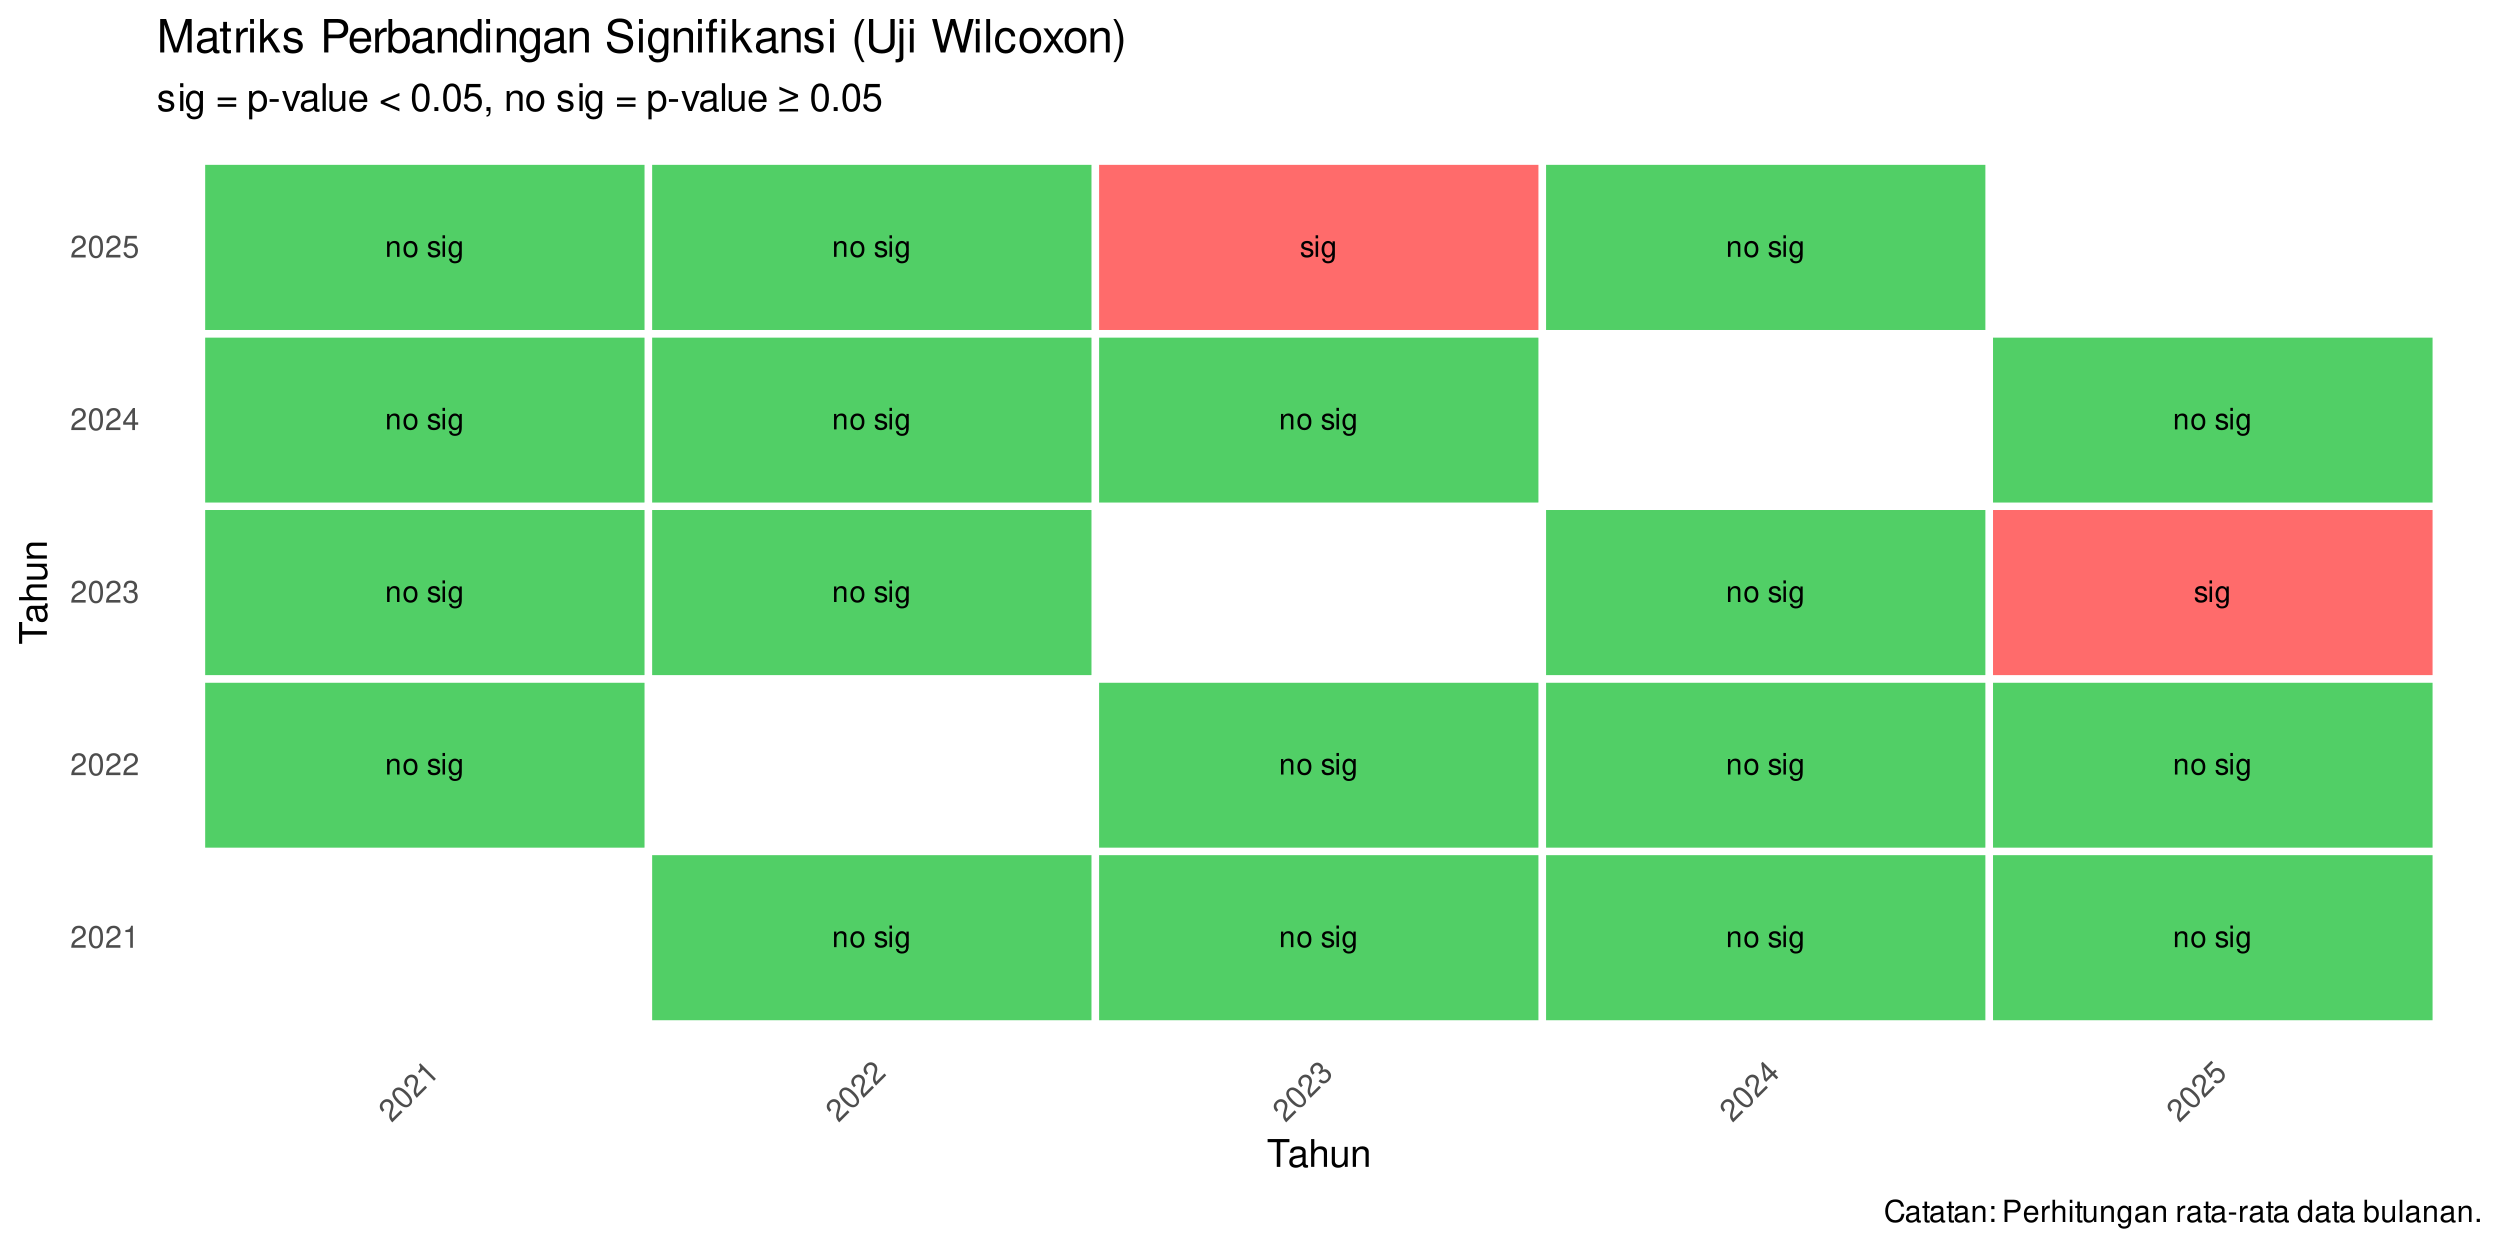 <?xml version="1.0" encoding="UTF-8"?>
<svg xmlns="http://www.w3.org/2000/svg" xmlns:xlink="http://www.w3.org/1999/xlink" width="720" height="360" viewBox="0 0 720 360">
<defs>
<g>
<g id="glyph-0-0">
<path d="M 0.594 -4.469 L 0.594 0 L 1.312 0 L 1.312 -2.469 C 1.312 -3.375 1.797 -3.969 2.531 -3.969 C 3.094 -3.969 3.453 -3.641 3.453 -3.094 L 3.453 0 L 4.156 0 L 4.156 -3.375 C 4.156 -4.125 3.594 -4.594 2.734 -4.594 C 2.078 -4.594 1.641 -4.344 1.25 -3.719 L 1.25 -4.469 Z M 0.594 -4.469 "/>
</g>
<g id="glyph-0-1">
<path d="M 2.328 -4.594 C 1.062 -4.594 0.312 -3.703 0.312 -2.203 C 0.312 -0.688 1.062 0.203 2.328 0.203 C 3.594 0.203 4.344 -0.703 4.344 -2.172 C 4.344 -3.719 3.625 -4.594 2.328 -4.594 Z M 2.328 -3.938 C 3.125 -3.938 3.609 -3.281 3.609 -2.172 C 3.609 -1.125 3.109 -0.453 2.328 -0.453 C 1.531 -0.453 1.047 -1.125 1.047 -2.203 C 1.047 -3.281 1.531 -3.938 2.328 -3.938 Z M 2.328 -3.938 "/>
</g>
<g id="glyph-0-2">
</g>
<g id="glyph-0-3">
<path d="M 3.734 -3.219 C 3.734 -4.109 3.141 -4.594 2.109 -4.594 C 1.078 -4.594 0.406 -4.062 0.406 -3.234 C 0.406 -2.531 0.766 -2.203 1.812 -1.938 L 2.484 -1.781 C 2.984 -1.656 3.172 -1.484 3.172 -1.172 C 3.172 -0.75 2.75 -0.453 2.141 -0.453 C 1.75 -0.453 1.422 -0.578 1.25 -0.766 C 1.141 -0.891 1.078 -1.016 1.047 -1.328 L 0.297 -1.328 C 0.328 -0.297 0.906 0.203 2.078 0.203 C 3.203 0.203 3.922 -0.359 3.922 -1.219 C 3.922 -1.891 3.547 -2.25 2.656 -2.469 L 1.969 -2.625 C 1.391 -2.766 1.141 -2.953 1.141 -3.266 C 1.141 -3.688 1.516 -3.938 2.094 -3.938 C 2.656 -3.938 2.969 -3.688 2.984 -3.219 Z M 3.734 -3.219 "/>
</g>
<g id="glyph-0-4">
<path d="M 1.281 -4.469 L 0.578 -4.469 L 0.578 0 L 1.281 0 Z M 1.281 -6.219 L 0.562 -6.219 L 0.562 -5.328 L 1.281 -5.328 Z M 1.281 -6.219 "/>
</g>
<g id="glyph-0-5">
<path d="M 3.453 -4.469 L 3.453 -3.828 C 3.094 -4.359 2.703 -4.594 2.141 -4.594 C 1.047 -4.594 0.297 -3.594 0.297 -2.156 C 0.297 -1.406 0.484 -0.859 0.859 -0.406 C 1.188 -0.016 1.625 0.203 2.078 0.203 C 2.625 0.203 3 -0.047 3.375 -0.609 L 3.375 -0.375 C 3.375 0.812 3.047 1.266 2.156 1.266 C 1.547 1.266 1.234 1.031 1.172 0.516 L 0.438 0.516 C 0.516 1.344 1.172 1.859 2.141 1.859 C 2.797 1.859 3.344 1.641 3.641 1.281 C 3.969 0.875 4.109 0.312 4.109 -0.734 L 4.109 -4.469 Z M 2.203 -3.938 C 2.953 -3.938 3.375 -3.312 3.375 -2.172 C 3.375 -1.094 2.938 -0.453 2.203 -0.453 C 1.469 -0.453 1.047 -1.094 1.047 -2.203 C 1.047 -3.297 1.469 -3.938 2.203 -3.938 Z M 2.203 -3.938 "/>
</g>
<g id="glyph-1-0">
<path d="M 4.453 -0.766 L 1.172 -0.766 C 1.25 -1.297 1.531 -1.625 2.297 -2.094 L 3.172 -2.594 C 4.047 -3.062 4.5 -3.719 4.5 -4.5 C 4.5 -5.031 4.281 -5.531 3.922 -5.875 C 3.547 -6.203 3.094 -6.359 2.5 -6.359 C 1.703 -6.359 1.125 -6.078 0.781 -5.531 C 0.547 -5.203 0.453 -4.797 0.438 -4.156 L 1.219 -4.156 C 1.234 -4.594 1.297 -4.844 1.406 -5.062 C 1.594 -5.438 2 -5.688 2.469 -5.688 C 3.172 -5.688 3.703 -5.172 3.703 -4.484 C 3.703 -3.969 3.406 -3.531 2.859 -3.219 L 2.047 -2.75 C 0.75 -2 0.375 -1.406 0.297 -0.016 L 4.453 -0.016 Z M 4.453 -0.766 "/>
</g>
<g id="glyph-1-1">
<path d="M 2.422 -6.359 C 1.844 -6.359 1.312 -6.094 0.984 -5.672 C 0.578 -5.109 0.375 -4.25 0.375 -3.078 C 0.375 -0.938 1.078 0.203 2.422 0.203 C 3.734 0.203 4.453 -0.938 4.453 -3.031 C 4.453 -4.25 4.266 -5.078 3.859 -5.672 C 3.531 -6.109 3.016 -6.359 2.422 -6.359 Z M 2.422 -5.672 C 3.25 -5.672 3.672 -4.828 3.672 -3.094 C 3.672 -1.281 3.266 -0.438 2.406 -0.438 C 1.578 -0.438 1.172 -1.312 1.172 -3.062 C 1.172 -4.828 1.578 -5.672 2.422 -5.672 Z M 2.422 -5.672 "/>
</g>
<g id="glyph-1-2">
<path d="M 2.281 -4.531 L 2.281 0 L 3.047 0 L 3.047 -6.359 L 2.547 -6.359 C 2.266 -5.391 2.094 -5.25 0.891 -5.094 L 0.891 -4.531 Z M 2.281 -4.531 "/>
</g>
<g id="glyph-1-3">
<path d="M 1.938 -2.922 L 2.359 -2.922 C 3.203 -2.922 3.656 -2.531 3.656 -1.766 C 3.656 -0.969 3.172 -0.484 2.375 -0.484 C 1.516 -0.484 1.109 -0.922 1.062 -1.844 L 0.281 -1.844 C 0.312 -1.344 0.406 -1 0.547 -0.719 C 0.875 -0.109 1.484 0.203 2.344 0.203 C 3.625 0.203 4.453 -0.578 4.453 -1.781 C 4.453 -2.594 4.141 -3.031 3.391 -3.297 C 3.969 -3.531 4.266 -3.969 4.266 -4.609 C 4.266 -5.703 3.547 -6.359 2.359 -6.359 C 1.109 -6.359 0.438 -5.656 0.406 -4.312 L 1.188 -4.312 C 1.203 -4.703 1.234 -4.922 1.328 -5.109 C 1.5 -5.469 1.891 -5.688 2.375 -5.688 C 3.062 -5.688 3.469 -5.266 3.469 -4.578 C 3.469 -4.141 3.312 -3.859 2.969 -3.719 C 2.766 -3.625 2.484 -3.594 1.938 -3.578 Z M 1.938 -2.922 "/>
</g>
<g id="glyph-1-4">
<path d="M 2.875 -1.547 L 2.875 0 L 3.656 0 L 3.656 -1.547 L 4.578 -1.547 L 4.578 -2.234 L 3.656 -2.234 L 3.656 -6.359 L 3.078 -6.359 L 0.25 -2.359 L 0.25 -1.547 Z M 2.875 -2.234 L 0.922 -2.234 L 2.875 -5.047 Z M 2.875 -2.234 "/>
</g>
<g id="glyph-1-5">
<path d="M 4.188 -6.234 L 0.969 -6.234 L 0.5 -2.844 L 1.219 -2.844 C 1.578 -3.266 1.875 -3.422 2.359 -3.422 C 3.203 -3.422 3.719 -2.844 3.719 -1.922 C 3.719 -1.031 3.203 -0.484 2.359 -0.484 C 1.688 -0.484 1.266 -0.828 1.078 -1.531 L 0.312 -1.531 C 0.406 -1.016 0.5 -0.781 0.688 -0.547 C 1.031 -0.078 1.672 0.203 2.375 0.203 C 3.641 0.203 4.516 -0.719 4.516 -2.031 C 4.516 -3.266 3.688 -4.109 2.5 -4.109 C 2.062 -4.109 1.703 -4 1.344 -3.734 L 1.594 -5.469 L 4.188 -5.469 Z M 4.188 -6.234 "/>
</g>
<g id="glyph-1-6">
<path d="M 5.828 -4.422 C 5.562 -5.828 4.766 -6.516 3.359 -6.516 C 2.484 -6.516 1.797 -6.25 1.312 -5.719 C 0.734 -5.078 0.422 -4.172 0.422 -3.125 C 0.422 -2.078 0.75 -1.172 1.344 -0.547 C 1.844 -0.031 2.484 0.203 3.312 0.203 C 4.875 0.203 5.766 -0.641 5.953 -2.344 L 5.109 -2.344 C 5.047 -1.906 4.953 -1.594 4.828 -1.344 C 4.562 -0.812 4.016 -0.516 3.328 -0.516 C 2.047 -0.516 1.234 -1.547 1.234 -3.141 C 1.234 -4.781 2 -5.797 3.25 -5.797 C 3.781 -5.797 4.25 -5.641 4.516 -5.391 C 4.766 -5.172 4.891 -4.906 4.984 -4.422 Z M 5.828 -4.422 "/>
</g>
<g id="glyph-1-7">
<path d="M 4.703 -0.438 C 4.625 -0.406 4.594 -0.406 4.547 -0.406 C 4.297 -0.406 4.156 -0.547 4.156 -0.781 L 4.156 -3.484 C 4.156 -4.297 3.547 -4.734 2.422 -4.734 C 1.734 -4.734 1.203 -4.547 0.891 -4.203 C 0.672 -3.969 0.594 -3.703 0.578 -3.25 L 1.312 -3.25 C 1.375 -3.812 1.703 -4.062 2.391 -4.062 C 3.062 -4.062 3.422 -3.812 3.422 -3.375 L 3.422 -3.188 C 3.406 -2.875 3.25 -2.75 2.656 -2.672 C 1.625 -2.547 1.453 -2.5 1.172 -2.391 C 0.641 -2.156 0.375 -1.766 0.375 -1.156 C 0.375 -0.328 0.953 0.203 1.875 0.203 C 2.469 0.203 2.922 0 3.453 -0.469 C 3.5 0 3.734 0.203 4.203 0.203 C 4.359 0.203 4.453 0.188 4.703 0.125 Z M 3.422 -1.453 C 3.422 -1.203 3.359 -1.062 3.125 -0.859 C 2.828 -0.578 2.469 -0.438 2.047 -0.438 C 1.469 -0.438 1.141 -0.719 1.141 -1.172 C 1.141 -1.656 1.453 -1.906 2.25 -2.016 C 3.031 -2.125 3.172 -2.156 3.422 -2.281 Z M 3.422 -1.453 "/>
</g>
<g id="glyph-1-8">
<path d="M 2.234 -4.609 L 1.484 -4.609 L 1.484 -5.875 L 0.75 -5.875 L 0.75 -4.609 L 0.125 -4.609 L 0.125 -4.016 L 0.75 -4.016 L 0.75 -0.531 C 0.75 -0.047 1.062 0.203 1.641 0.203 C 1.828 0.203 1.984 0.188 2.234 0.141 L 2.234 -0.469 C 2.125 -0.453 2.031 -0.438 1.875 -0.438 C 1.562 -0.438 1.484 -0.531 1.484 -0.859 L 1.484 -4.016 L 2.234 -4.016 Z M 2.234 -4.609 "/>
</g>
<g id="glyph-1-9">
<path d="M 0.609 -4.609 L 0.609 0 L 1.359 0 L 1.359 -2.547 C 1.359 -3.484 1.844 -4.094 2.609 -4.094 C 3.188 -4.094 3.547 -3.75 3.547 -3.188 L 3.547 0 L 4.281 0 L 4.281 -3.484 C 4.281 -4.25 3.719 -4.734 2.828 -4.734 C 2.141 -4.734 1.703 -4.484 1.297 -3.828 L 1.297 -4.609 Z M 0.609 -4.609 "/>
</g>
<g id="glyph-1-10">
<path d="M 1.875 -0.922 L 0.969 -0.922 L 0.969 0 L 1.875 0 Z M 1.875 -4.609 L 0.969 -4.609 L 0.969 -3.688 L 1.875 -3.688 Z M 1.875 -4.609 "/>
</g>
<g id="glyph-1-11">
</g>
<g id="glyph-1-12">
<path d="M 1.625 -2.719 L 3.641 -2.719 C 4.141 -2.719 4.531 -2.875 4.875 -3.172 C 5.266 -3.531 5.422 -3.938 5.422 -4.531 C 5.422 -5.734 4.719 -6.406 3.453 -6.406 L 0.797 -6.406 L 0.797 0 L 1.625 0 Z M 1.625 -3.438 L 1.625 -5.688 L 3.328 -5.688 C 4.109 -5.688 4.578 -5.266 4.578 -4.562 C 4.578 -3.859 4.109 -3.438 3.328 -3.438 Z M 1.625 -3.438 "/>
</g>
<g id="glyph-1-13">
<path d="M 4.516 -2.062 C 4.516 -2.766 4.453 -3.188 4.328 -3.531 C 4.031 -4.281 3.328 -4.734 2.469 -4.734 C 1.172 -4.734 0.359 -3.766 0.359 -2.25 C 0.359 -0.719 1.141 0.203 2.453 0.203 C 3.5 0.203 4.234 -0.391 4.422 -1.406 L 3.672 -1.406 C 3.469 -0.797 3.062 -0.469 2.469 -0.469 C 2 -0.469 1.609 -0.688 1.359 -1.078 C 1.188 -1.344 1.125 -1.594 1.125 -2.062 Z M 1.141 -2.656 C 1.203 -3.516 1.719 -4.062 2.453 -4.062 C 3.203 -4.062 3.719 -3.484 3.719 -2.656 Z M 1.141 -2.656 "/>
</g>
<g id="glyph-1-14">
<path d="M 0.609 -4.609 L 0.609 0 L 1.344 0 L 1.344 -2.391 C 1.359 -3.5 1.812 -4 2.828 -3.969 L 2.828 -4.719 C 2.703 -4.734 2.625 -4.734 2.547 -4.734 C 2.062 -4.734 1.703 -4.453 1.281 -3.781 L 1.281 -4.609 Z M 0.609 -4.609 "/>
</g>
<g id="glyph-1-15">
<path d="M 0.609 -6.406 L 0.609 0 L 1.344 0 L 1.344 -2.547 C 1.344 -3.484 1.844 -4.094 2.594 -4.094 C 2.844 -4.094 3.062 -4.031 3.25 -3.891 C 3.453 -3.734 3.547 -3.516 3.547 -3.188 L 3.547 0 L 4.281 0 L 4.281 -3.484 C 4.281 -4.25 3.719 -4.734 2.828 -4.734 C 2.172 -4.734 1.781 -4.547 1.344 -3.969 L 1.344 -6.406 Z M 0.609 -6.406 "/>
</g>
<g id="glyph-1-16">
<path d="M 1.312 -4.609 L 0.594 -4.609 L 0.594 0 L 1.312 0 Z M 1.312 -6.406 L 0.578 -6.406 L 0.578 -5.484 L 1.312 -5.484 Z M 1.312 -6.406 "/>
</g>
<g id="glyph-1-17">
<path d="M 4.234 0 L 4.234 -4.609 L 3.516 -4.609 L 3.516 -2 C 3.516 -1.062 3.016 -0.438 2.25 -0.438 C 1.672 -0.438 1.297 -0.797 1.297 -1.344 L 1.297 -4.609 L 0.578 -4.609 L 0.578 -1.062 C 0.578 -0.297 1.141 0.203 2.047 0.203 C 2.719 0.203 3.156 -0.031 3.578 -0.641 L 3.578 0 Z M 4.234 0 "/>
</g>
<g id="glyph-1-18">
<path d="M 3.547 -4.609 L 3.547 -3.938 C 3.188 -4.5 2.781 -4.734 2.203 -4.734 C 1.078 -4.734 0.312 -3.703 0.312 -2.219 C 0.312 -1.453 0.5 -0.891 0.891 -0.422 C 1.234 -0.016 1.672 0.203 2.141 0.203 C 2.703 0.203 3.094 -0.047 3.484 -0.625 L 3.484 -0.391 C 3.484 0.844 3.141 1.297 2.219 1.297 C 1.594 1.297 1.281 1.062 1.203 0.531 L 0.453 0.531 C 0.531 1.375 1.203 1.922 2.203 1.922 C 2.891 1.922 3.453 1.703 3.75 1.328 C 4.094 0.891 4.234 0.328 4.234 -0.75 L 4.234 -4.609 Z M 2.266 -4.062 C 3.047 -4.062 3.484 -3.406 3.484 -2.25 C 3.484 -1.125 3.031 -0.469 2.266 -0.469 C 1.516 -0.469 1.078 -1.141 1.078 -2.266 C 1.078 -3.391 1.516 -4.062 2.266 -4.062 Z M 2.266 -4.062 "/>
</g>
<g id="glyph-1-19">
<path d="M 2.5 -2.75 L 0.406 -2.75 L 0.406 -2.109 L 2.5 -2.109 Z M 2.5 -2.75 "/>
</g>
<g id="glyph-1-20">
<path d="M 4.359 -6.406 L 3.625 -6.406 L 3.625 -4.031 C 3.312 -4.5 2.828 -4.734 2.203 -4.734 C 1.016 -4.734 0.234 -3.781 0.234 -2.312 C 0.234 -0.75 0.984 0.203 2.234 0.203 C 2.875 0.203 3.312 -0.031 3.703 -0.609 L 3.703 0 L 4.359 0 Z M 2.328 -4.062 C 3.125 -4.062 3.625 -3.359 3.625 -2.25 C 3.625 -1.188 3.109 -0.484 2.344 -0.484 C 1.531 -0.484 1 -1.203 1 -2.266 C 1 -3.344 1.531 -4.062 2.328 -4.062 Z M 2.328 -4.062 "/>
</g>
<g id="glyph-1-21">
<path d="M 0.469 -6.406 L 0.469 0 L 1.141 0 L 1.141 -0.594 C 1.484 -0.047 1.953 0.203 2.594 0.203 C 3.812 0.203 4.594 -0.797 4.594 -2.328 C 4.594 -3.812 3.859 -4.734 2.625 -4.734 C 2 -4.734 1.547 -4.5 1.203 -3.984 L 1.203 -6.406 Z M 2.484 -4.062 C 3.312 -4.062 3.828 -3.344 3.828 -2.25 C 3.828 -1.203 3.297 -0.484 2.484 -0.484 C 1.703 -0.484 1.203 -1.188 1.203 -2.266 C 1.203 -3.359 1.703 -4.062 2.484 -4.062 Z M 2.484 -4.062 "/>
</g>
<g id="glyph-1-22">
<path d="M 1.344 -6.406 L 0.594 -6.406 L 0.594 0 L 1.344 0 Z M 1.344 -6.406 "/>
</g>
<g id="glyph-1-23">
<path d="M 1.688 -0.922 L 0.766 -0.922 L 0.766 0 L 1.688 0 Z M 1.688 -0.922 "/>
</g>
<g id="glyph-2-0">
<path d="M 2.609 -3.703 L 0.281 -1.375 C -0.031 -1.812 -0.078 -2.234 0.141 -3.109 L 0.422 -4.078 C 0.688 -5.031 0.562 -5.812 0 -6.375 C -0.375 -6.75 -0.875 -6.938 -1.391 -6.922 C -1.875 -6.906 -2.312 -6.688 -2.734 -6.266 C -3.297 -5.703 -3.5 -5.094 -3.359 -4.453 C -3.281 -4.062 -3.062 -3.719 -2.625 -3.25 L -2.078 -3.797 C -2.375 -4.125 -2.5 -4.344 -2.578 -4.578 C -2.719 -4.969 -2.594 -5.438 -2.266 -5.766 C -1.766 -6.266 -1.031 -6.281 -0.547 -5.797 C -0.188 -5.438 -0.094 -4.906 -0.266 -4.297 L -0.484 -3.391 C -0.891 -1.953 -0.734 -1.266 0.188 -0.219 L 3.141 -3.172 Z M 2.609 -3.703 "/>
</g>
<g id="glyph-2-1">
<path d="M -2.781 -6.219 C -3.203 -5.797 -3.391 -5.234 -3.312 -4.719 C -3.203 -4.016 -2.734 -3.266 -1.906 -2.438 C -0.391 -0.922 0.906 -0.625 1.859 -1.578 C 2.781 -2.5 2.5 -3.812 1.016 -5.297 C 0.156 -6.156 -0.578 -6.609 -1.281 -6.75 C -1.812 -6.812 -2.375 -6.625 -2.781 -6.219 Z M -2.297 -5.734 C -1.719 -6.312 -0.812 -6 0.406 -4.781 C 1.688 -3.5 2 -2.625 1.391 -2.016 C 0.797 -1.422 -0.094 -1.75 -1.344 -3 C -2.578 -4.234 -2.906 -5.125 -2.297 -5.734 Z M -2.297 -5.734 "/>
</g>
<g id="glyph-2-2">
<path d="M -1.594 -4.812 L 1.609 -1.609 L 2.156 -2.156 L -2.344 -6.656 L -2.703 -6.297 C -2.203 -5.422 -2.234 -5.203 -2.984 -4.234 L -2.578 -3.828 Z M -1.594 -4.812 "/>
</g>
<g id="glyph-2-3">
<path d="M -0.688 -3.438 L -0.391 -3.734 C 0.203 -4.328 0.781 -4.375 1.328 -3.828 C 1.891 -3.266 1.906 -2.594 1.328 -2.016 C 0.734 -1.422 0.125 -1.438 -0.547 -2.047 L -1.094 -1.5 C -0.734 -1.172 -0.422 -0.984 -0.125 -0.906 C 0.547 -0.703 1.188 -0.906 1.797 -1.516 C 2.703 -2.422 2.75 -3.562 1.891 -4.422 C 1.328 -4.984 0.781 -5.062 0.062 -4.719 C 0.312 -5.312 0.203 -5.828 -0.25 -6.281 C -1.016 -7.047 -1.984 -7.016 -2.828 -6.172 C -3.719 -5.281 -3.688 -4.312 -2.766 -3.328 L -2.203 -3.891 C -2.484 -4.172 -2.609 -4.359 -2.672 -4.547 C -2.797 -4.922 -2.672 -5.359 -2.344 -5.688 C -1.844 -6.188 -1.266 -6.172 -0.781 -5.688 C -0.469 -5.375 -0.391 -5.078 -0.531 -4.719 C -0.609 -4.516 -0.797 -4.297 -1.156 -3.906 Z M -0.688 -3.438 "/>
</g>
<g id="glyph-2-4">
<path d="M 0.938 -3.125 L 2.031 -2.031 L 2.578 -2.578 L 1.484 -3.672 L 2.141 -4.328 L 1.656 -4.812 L 1 -4.156 L -1.922 -7.078 L -2.328 -6.672 L -1.5 -1.844 L -0.922 -1.266 Z M 0.453 -3.609 L -0.922 -2.234 L -1.531 -5.594 Z M 0.453 -3.609 "/>
</g>
<g id="glyph-2-5">
<path d="M -1.438 -7.375 L -3.719 -5.094 L -1.656 -2.375 L -1.156 -2.875 C -1.203 -3.422 -1.094 -3.75 -0.75 -4.094 C -0.156 -4.688 0.609 -4.641 1.266 -3.984 C 1.891 -3.359 1.922 -2.609 1.328 -2.016 C 0.844 -1.531 0.312 -1.469 -0.312 -1.844 L -0.859 -1.297 C -0.438 -1 -0.188 -0.906 0.094 -0.875 C 0.672 -0.797 1.328 -1.047 1.812 -1.531 C 2.719 -2.438 2.672 -3.703 1.75 -4.625 C 0.875 -5.5 -0.297 -5.516 -1.141 -4.672 C -1.453 -4.359 -1.625 -4.031 -1.688 -3.594 L -2.734 -4.984 L -0.891 -6.828 Z M -1.438 -7.375 "/>
</g>
<g id="glyph-3-0">
<path d="M 3.891 -7.109 L 6.516 -7.109 L 6.516 -8.016 L 0.234 -8.016 L 0.234 -7.109 L 2.875 -7.109 L 2.875 0 L 3.891 0 Z M 3.891 -7.109 "/>
</g>
<g id="glyph-3-1">
<path d="M 5.891 -0.531 C 5.781 -0.516 5.734 -0.516 5.688 -0.516 C 5.375 -0.516 5.188 -0.688 5.188 -0.969 L 5.188 -4.359 C 5.188 -5.375 4.438 -5.922 3.031 -5.922 C 2.172 -5.922 1.5 -5.688 1.109 -5.266 C 0.844 -4.969 0.734 -4.625 0.719 -4.062 L 1.641 -4.062 C 1.719 -4.766 2.141 -5.078 2.984 -5.078 C 3.828 -5.078 4.281 -4.781 4.281 -4.219 L 4.281 -3.984 C 4.266 -3.594 4.062 -3.438 3.328 -3.344 C 2.031 -3.172 1.828 -3.141 1.469 -2.984 C 0.797 -2.703 0.469 -2.203 0.469 -1.453 C 0.469 -0.406 1.188 0.25 2.359 0.25 C 3.078 0.25 3.656 0 4.312 -0.594 C 4.375 0 4.656 0.25 5.266 0.25 C 5.453 0.25 5.578 0.234 5.891 0.156 Z M 4.281 -1.812 C 4.281 -1.5 4.188 -1.312 3.922 -1.062 C 3.547 -0.719 3.094 -0.547 2.547 -0.547 C 1.844 -0.547 1.422 -0.891 1.422 -1.469 C 1.422 -2.078 1.812 -2.391 2.812 -2.531 C 3.781 -2.656 3.969 -2.703 4.281 -2.844 Z M 4.281 -1.812 "/>
</g>
<g id="glyph-3-2">
<path d="M 0.766 -8.016 L 0.766 0 L 1.688 0 L 1.688 -3.172 C 1.688 -4.359 2.297 -5.125 3.25 -5.125 C 3.547 -5.125 3.844 -5.031 4.062 -4.875 C 4.328 -4.672 4.438 -4.406 4.438 -4 L 4.438 0 L 5.344 0 L 5.344 -4.359 C 5.344 -5.328 4.656 -5.922 3.531 -5.922 C 2.719 -5.922 2.219 -5.672 1.688 -4.969 L 1.688 -8.016 Z M 0.766 -8.016 "/>
</g>
<g id="glyph-3-3">
<path d="M 5.297 0 L 5.297 -5.766 L 4.391 -5.766 L 4.391 -2.5 C 4.391 -1.312 3.766 -0.547 2.812 -0.547 C 2.094 -0.547 1.625 -0.984 1.625 -1.688 L 1.625 -5.766 L 0.719 -5.766 L 0.719 -1.312 C 0.719 -0.359 1.438 0.25 2.547 0.25 C 3.406 0.25 3.938 -0.047 4.484 -0.797 L 4.484 0 Z M 5.297 0 "/>
</g>
<g id="glyph-3-4">
<path d="M 0.766 -5.766 L 0.766 0 L 1.688 0 L 1.688 -3.172 C 1.688 -4.359 2.312 -5.125 3.25 -5.125 C 3.984 -5.125 4.438 -4.688 4.438 -4 L 4.438 0 L 5.359 0 L 5.359 -4.359 C 5.359 -5.312 4.641 -5.922 3.531 -5.922 C 2.672 -5.922 2.125 -5.594 1.609 -4.797 L 1.609 -5.766 Z M 0.766 -5.766 "/>
</g>
<g id="glyph-3-5">
<path d="M 4.812 -4.156 C 4.812 -5.297 4.062 -5.922 2.734 -5.922 C 1.391 -5.922 0.516 -5.234 0.516 -4.172 C 0.516 -3.266 0.984 -2.844 2.344 -2.516 L 3.203 -2.297 C 3.844 -2.141 4.094 -1.906 4.094 -1.5 C 4.094 -0.953 3.547 -0.594 2.75 -0.594 C 2.25 -0.594 1.844 -0.734 1.609 -0.984 C 1.469 -1.141 1.391 -1.312 1.344 -1.719 L 0.375 -1.719 C 0.422 -0.391 1.172 0.25 2.672 0.25 C 4.125 0.25 5.047 -0.469 5.047 -1.578 C 5.047 -2.438 4.562 -2.906 3.422 -3.172 L 2.547 -3.391 C 1.797 -3.562 1.469 -3.812 1.469 -4.219 C 1.469 -4.75 1.953 -5.078 2.688 -5.078 C 3.438 -5.078 3.828 -4.766 3.844 -4.156 Z M 4.812 -4.156 "/>
</g>
<g id="glyph-3-6">
<path d="M 1.656 -5.766 L 0.734 -5.766 L 0.734 0 L 1.656 0 Z M 1.656 -8.016 L 0.719 -8.016 L 0.719 -6.859 L 1.656 -6.859 Z M 1.656 -8.016 "/>
</g>
<g id="glyph-3-7">
<path d="M 4.438 -5.766 L 4.438 -4.922 C 3.984 -5.625 3.469 -5.922 2.75 -5.922 C 1.359 -5.922 0.391 -4.625 0.391 -2.781 C 0.391 -1.812 0.609 -1.109 1.109 -0.531 C 1.547 -0.016 2.094 0.25 2.688 0.25 C 3.375 0.25 3.875 -0.062 4.359 -0.781 L 4.359 -0.484 C 4.359 1.062 3.922 1.625 2.781 1.625 C 2 1.625 1.594 1.312 1.5 0.656 L 0.578 0.656 C 0.656 1.734 1.5 2.391 2.766 2.391 C 3.609 2.391 4.312 2.125 4.688 1.656 C 5.125 1.125 5.297 0.406 5.297 -0.953 L 5.297 -5.766 Z M 2.844 -5.078 C 3.812 -5.078 4.359 -4.266 4.359 -2.812 C 4.359 -1.406 3.797 -0.594 2.844 -0.594 C 1.891 -0.594 1.344 -1.422 1.344 -2.844 C 1.344 -4.25 1.891 -5.078 2.844 -5.078 Z M 2.844 -5.078 "/>
</g>
<g id="glyph-3-8">
</g>
<g id="glyph-3-9">
<path d="M 5.875 -3.891 L 0.547 -3.891 L 0.547 -3.109 L 5.875 -3.109 Z M 5.875 -1.984 L 0.547 -1.984 L 0.547 -1.219 L 5.875 -1.219 Z M 5.875 -1.984 "/>
</g>
<g id="glyph-3-10">
<path d="M 0.594 2.391 L 1.516 2.391 L 1.516 -0.609 C 2 -0.016 2.547 0.25 3.281 0.25 C 4.781 0.25 5.75 -0.953 5.75 -2.781 C 5.75 -4.719 4.812 -5.922 3.281 -5.922 C 2.5 -5.922 1.875 -5.578 1.438 -4.891 L 1.438 -5.766 L 0.594 -5.766 Z M 3.125 -5.078 C 4.141 -5.078 4.797 -4.188 4.797 -2.812 C 4.797 -1.5 4.125 -0.609 3.125 -0.609 C 2.141 -0.609 1.516 -1.484 1.516 -2.844 C 1.516 -4.188 2.141 -5.078 3.125 -5.078 Z M 3.125 -5.078 "/>
</g>
<g id="glyph-3-11">
<path d="M 3.125 -3.438 L 0.5 -3.438 L 0.5 -2.641 L 3.125 -2.641 Z M 3.125 -3.438 "/>
</g>
<g id="glyph-3-12">
<path d="M 3.141 0 L 5.344 -5.766 L 4.312 -5.766 L 2.688 -1.094 L 1.141 -5.766 L 0.109 -5.766 L 2.141 0 Z M 3.141 0 "/>
</g>
<g id="glyph-3-13">
<path d="M 1.672 -8.016 L 0.75 -8.016 L 0.75 0 L 1.672 0 Z M 1.672 -8.016 "/>
</g>
<g id="glyph-3-14">
<path d="M 5.641 -2.578 C 5.641 -3.453 5.578 -3.984 5.406 -4.406 C 5.031 -5.359 4.156 -5.922 3.078 -5.922 C 1.469 -5.922 0.438 -4.703 0.438 -2.812 C 0.438 -0.906 1.438 0.25 3.062 0.25 C 4.375 0.25 5.297 -0.5 5.516 -1.75 L 4.594 -1.75 C 4.344 -0.984 3.828 -0.594 3.094 -0.594 C 2.516 -0.594 2.016 -0.859 1.703 -1.344 C 1.484 -1.672 1.406 -2 1.391 -2.578 Z M 1.422 -3.328 C 1.5 -4.391 2.141 -5.078 3.062 -5.078 C 4 -5.078 4.656 -4.359 4.656 -3.328 Z M 1.422 -3.328 "/>
</g>
<g id="glyph-3-15">
<path d="M 0.5 -2.172 L 5.875 0.094 L 5.875 -0.766 L 1.547 -2.578 L 5.875 -4.344 L 5.875 -5.219 L 0.5 -2.938 Z M 0.5 -2.172 "/>
</g>
<g id="glyph-3-16">
<path d="M 3.031 -7.953 C 2.297 -7.953 1.641 -7.625 1.234 -7.078 C 0.719 -6.375 0.469 -5.328 0.469 -3.844 C 0.469 -1.172 1.359 0.25 3.031 0.25 C 4.672 0.25 5.578 -1.172 5.578 -3.781 C 5.578 -5.328 5.328 -6.359 4.812 -7.078 C 4.406 -7.641 3.766 -7.953 3.031 -7.953 Z M 3.031 -7.094 C 4.062 -7.094 4.594 -6.031 4.594 -3.875 C 4.594 -1.609 4.078 -0.547 3 -0.547 C 1.984 -0.547 1.469 -1.656 1.469 -3.844 C 1.469 -6.031 1.984 -7.094 3.031 -7.094 Z M 3.031 -7.094 "/>
</g>
<g id="glyph-3-17">
<path d="M 2.094 -1.141 L 0.953 -1.141 L 0.953 0 L 2.094 0 Z M 2.094 -1.141 "/>
</g>
<g id="glyph-3-18">
<path d="M 5.234 -7.797 L 1.203 -7.797 L 0.625 -3.547 L 1.516 -3.547 C 1.969 -4.094 2.344 -4.281 2.953 -4.281 C 4 -4.281 4.656 -3.562 4.656 -2.406 C 4.656 -1.281 4 -0.609 2.953 -0.609 C 2.094 -0.609 1.578 -1.031 1.359 -1.906 L 0.391 -1.906 C 0.516 -1.281 0.625 -0.969 0.859 -0.688 C 1.297 -0.094 2.094 0.25 2.969 0.25 C 4.547 0.25 5.641 -0.891 5.641 -2.547 C 5.641 -4.078 4.625 -5.141 3.125 -5.141 C 2.578 -5.141 2.141 -5 1.688 -4.656 L 1.984 -6.844 L 5.234 -6.844 Z M 5.234 -7.797 "/>
</g>
<g id="glyph-3-19">
<path d="M 0.953 -1.141 L 0.953 0 L 1.609 0 L 1.609 0.203 C 1.609 0.953 1.469 1.172 0.953 1.203 L 0.953 1.609 C 1.688 1.641 2.109 1.109 2.109 0.172 L 2.109 -1.141 Z M 0.953 -1.141 "/>
</g>
<g id="glyph-3-20">
<path d="M 2.984 -5.922 C 1.359 -5.922 0.391 -4.781 0.391 -2.844 C 0.391 -0.891 1.359 0.25 3 0.25 C 4.625 0.25 5.609 -0.906 5.609 -2.797 C 5.609 -4.797 4.656 -5.922 2.984 -5.922 Z M 3 -5.078 C 4.031 -5.078 4.656 -4.234 4.656 -2.812 C 4.656 -1.438 4.016 -0.594 3 -0.594 C 1.984 -0.594 1.359 -1.438 1.359 -2.844 C 1.359 -4.234 1.984 -5.078 3 -5.078 Z M 3 -5.078 "/>
</g>
<g id="glyph-3-21">
<path d="M 5.688 -0.609 L 0.312 -0.609 L 0.312 0.125 L 5.688 0.125 Z M 5.688 -4.75 L 0.312 -7.031 L 0.312 -6.156 L 4.641 -4.359 L 0.312 -2.578 L 0.312 -1.719 L 5.688 -4 Z M 5.688 -4.75 "/>
</g>
<g id="glyph-4-0">
<path d="M -7.109 -3.891 L -7.109 -6.516 L -8.016 -6.516 L -8.016 -0.234 L -7.109 -0.234 L -7.109 -2.875 L 0 -2.875 L 0 -3.891 Z M -7.109 -3.891 "/>
</g>
<g id="glyph-4-1">
<path d="M -0.531 -5.891 C -0.516 -5.781 -0.516 -5.734 -0.516 -5.688 C -0.516 -5.375 -0.688 -5.188 -0.969 -5.188 L -4.359 -5.188 C -5.375 -5.188 -5.922 -4.438 -5.922 -3.031 C -5.922 -2.172 -5.688 -1.5 -5.266 -1.109 C -4.969 -0.844 -4.625 -0.734 -4.062 -0.719 L -4.062 -1.641 C -4.766 -1.719 -5.078 -2.141 -5.078 -2.984 C -5.078 -3.828 -4.781 -4.281 -4.219 -4.281 L -3.984 -4.281 C -3.594 -4.266 -3.438 -4.062 -3.344 -3.328 C -3.172 -2.031 -3.141 -1.828 -2.984 -1.469 C -2.703 -0.797 -2.203 -0.469 -1.453 -0.469 C -0.406 -0.469 0.25 -1.188 0.25 -2.359 C 0.25 -3.078 0 -3.656 -0.594 -4.312 C 0 -4.375 0.25 -4.656 0.25 -5.266 C 0.25 -5.453 0.234 -5.578 0.156 -5.891 Z M -1.812 -4.281 C -1.5 -4.281 -1.312 -4.188 -1.062 -3.922 C -0.719 -3.547 -0.547 -3.094 -0.547 -2.547 C -0.547 -1.844 -0.891 -1.422 -1.469 -1.422 C -2.078 -1.422 -2.391 -1.812 -2.531 -2.812 C -2.656 -3.781 -2.703 -3.969 -2.844 -4.281 Z M -1.812 -4.281 "/>
</g>
<g id="glyph-4-2">
<path d="M -8.016 -0.766 L 0 -0.766 L 0 -1.688 L -3.172 -1.688 C -4.359 -1.688 -5.125 -2.297 -5.125 -3.25 C -5.125 -3.547 -5.031 -3.844 -4.875 -4.062 C -4.672 -4.328 -4.406 -4.438 -4 -4.438 L 0 -4.438 L 0 -5.344 L -4.359 -5.344 C -5.328 -5.344 -5.922 -4.656 -5.922 -3.531 C -5.922 -2.719 -5.672 -2.219 -4.969 -1.688 L -8.016 -1.688 Z M -8.016 -0.766 "/>
</g>
<g id="glyph-4-3">
<path d="M 0 -5.297 L -5.766 -5.297 L -5.766 -4.391 L -2.5 -4.391 C -1.312 -4.391 -0.547 -3.766 -0.547 -2.812 C -0.547 -2.094 -0.984 -1.625 -1.688 -1.625 L -5.766 -1.625 L -5.766 -0.719 L -1.312 -0.719 C -0.359 -0.719 0.25 -1.438 0.25 -2.547 C 0.25 -3.406 -0.047 -3.938 -0.797 -4.484 L 0 -4.484 Z M 0 -5.297 "/>
</g>
<g id="glyph-4-4">
<path d="M -5.766 -0.766 L 0 -0.766 L 0 -1.688 L -3.172 -1.688 C -4.359 -1.688 -5.125 -2.312 -5.125 -3.25 C -5.125 -3.984 -4.688 -4.438 -4 -4.438 L 0 -4.438 L 0 -5.359 L -4.359 -5.359 C -5.312 -5.359 -5.922 -4.641 -5.922 -3.531 C -5.922 -2.672 -5.594 -2.125 -4.797 -1.609 L -5.766 -1.609 Z M -5.766 -0.766 "/>
</g>
<g id="glyph-5-0">
<path d="M 6.172 0 L 8.891 -8.062 L 8.891 0 L 10.047 0 L 10.047 -9.625 L 8.344 -9.625 L 5.547 -1.234 L 2.688 -9.625 L 0.984 -9.625 L 0.984 0 L 2.156 0 L 2.156 -8.062 L 4.891 0 Z M 6.172 0 "/>
</g>
<g id="glyph-5-1">
<path d="M 7.062 -0.641 C 6.938 -0.625 6.891 -0.625 6.828 -0.625 C 6.438 -0.625 6.234 -0.812 6.234 -1.156 L 6.234 -5.234 C 6.234 -6.453 5.328 -7.109 3.625 -7.109 C 2.609 -7.109 1.812 -6.828 1.328 -6.312 C 1.016 -5.953 0.891 -5.562 0.859 -4.875 L 1.969 -4.875 C 2.062 -5.719 2.562 -6.094 3.594 -6.094 C 4.594 -6.094 5.141 -5.734 5.141 -5.062 L 5.141 -4.781 C 5.125 -4.297 4.891 -4.125 3.984 -4.016 C 2.422 -3.812 2.188 -3.766 1.766 -3.594 C 0.969 -3.25 0.547 -2.641 0.547 -1.75 C 0.547 -0.484 1.422 0.297 2.828 0.297 C 3.703 0.297 4.391 0 5.172 -0.719 C 5.25 0 5.594 0.297 6.312 0.297 C 6.547 0.297 6.688 0.281 7.062 0.188 Z M 5.141 -2.172 C 5.141 -1.812 5.031 -1.578 4.703 -1.281 C 4.25 -0.875 3.703 -0.656 3.062 -0.656 C 2.203 -0.656 1.703 -1.062 1.703 -1.766 C 1.703 -2.5 2.172 -2.859 3.359 -3.031 C 4.547 -3.188 4.766 -3.25 5.141 -3.422 Z M 5.141 -2.172 "/>
</g>
<g id="glyph-5-2">
<path d="M 3.359 -6.922 L 2.219 -6.922 L 2.219 -8.812 L 1.125 -8.812 L 1.125 -6.922 L 0.188 -6.922 L 0.188 -6.016 L 1.125 -6.016 L 1.125 -0.797 C 1.125 -0.078 1.594 0.297 2.453 0.297 C 2.75 0.297 2.984 0.281 3.359 0.219 L 3.359 -0.719 C 3.188 -0.672 3.047 -0.656 2.828 -0.656 C 2.344 -0.656 2.219 -0.797 2.219 -1.281 L 2.219 -6.016 L 3.359 -6.016 Z M 3.359 -6.922 "/>
</g>
<g id="glyph-5-3">
<path d="M 0.906 -6.922 L 0.906 0 L 2.016 0 L 2.016 -3.594 C 2.031 -5.25 2.719 -6 4.234 -5.953 L 4.234 -7.078 C 4.047 -7.109 3.953 -7.109 3.812 -7.109 C 3.109 -7.109 2.562 -6.688 1.922 -5.672 L 1.922 -6.922 Z M 0.906 -6.922 "/>
</g>
<g id="glyph-5-4">
<path d="M 1.984 -6.922 L 0.891 -6.922 L 0.891 0 L 1.984 0 Z M 1.984 -9.625 L 0.875 -9.625 L 0.875 -8.234 L 1.984 -8.234 Z M 1.984 -9.625 "/>
</g>
<g id="glyph-5-5">
<path d="M 1.859 -9.625 L 0.766 -9.625 L 0.766 0 L 1.859 0 L 1.859 -2.688 L 2.938 -3.75 L 5.266 0 L 6.625 0 L 3.797 -4.531 L 6.203 -6.922 L 4.797 -6.922 L 1.859 -3.984 Z M 1.859 -9.625 "/>
</g>
<g id="glyph-5-6">
<path d="M 5.781 -4.984 C 5.766 -6.344 4.875 -7.109 3.281 -7.109 C 1.656 -7.109 0.625 -6.281 0.625 -5 C 0.625 -3.922 1.172 -3.406 2.812 -3.016 L 3.844 -2.766 C 4.609 -2.578 4.906 -2.297 4.906 -1.812 C 4.906 -1.156 4.266 -0.719 3.297 -0.719 C 2.703 -0.719 2.203 -0.891 1.922 -1.172 C 1.75 -1.375 1.672 -1.578 1.609 -2.062 L 0.453 -2.062 C 0.5 -0.469 1.406 0.297 3.203 0.297 C 4.953 0.297 6.062 -0.547 6.062 -1.891 C 6.062 -2.922 5.484 -3.484 4.109 -3.812 L 3.047 -4.062 C 2.156 -4.281 1.766 -4.562 1.766 -5.062 C 1.766 -5.703 2.344 -6.094 3.234 -6.094 C 4.125 -6.094 4.594 -5.719 4.625 -4.984 Z M 5.781 -4.984 "/>
</g>
<g id="glyph-5-7">
</g>
<g id="glyph-5-8">
<path d="M 2.422 -4.078 L 5.453 -4.078 C 6.203 -4.078 6.797 -4.297 7.312 -4.766 C 7.891 -5.297 8.141 -5.922 8.141 -6.797 C 8.141 -8.609 7.078 -9.625 5.172 -9.625 L 1.203 -9.625 L 1.203 0 L 2.422 0 Z M 2.422 -5.156 L 2.422 -8.547 L 4.984 -8.547 C 6.172 -8.547 6.859 -7.906 6.859 -6.859 C 6.859 -5.797 6.172 -5.156 4.984 -5.156 Z M 2.422 -5.156 "/>
</g>
<g id="glyph-5-9">
<path d="M 6.766 -3.094 C 6.766 -4.141 6.688 -4.781 6.5 -5.297 C 6.047 -6.438 4.984 -7.109 3.703 -7.109 C 1.766 -7.109 0.531 -5.656 0.531 -3.359 C 0.531 -1.078 1.719 0.297 3.672 0.297 C 5.25 0.297 6.344 -0.594 6.625 -2.094 L 5.516 -2.094 C 5.219 -1.188 4.594 -0.719 3.703 -0.719 C 3.016 -0.719 2.422 -1.031 2.047 -1.609 C 1.781 -2 1.688 -2.406 1.672 -3.094 Z M 1.703 -3.984 C 1.797 -5.266 2.578 -6.094 3.688 -6.094 C 4.812 -6.094 5.578 -5.234 5.578 -3.984 Z M 1.703 -3.984 "/>
</g>
<g id="glyph-5-10">
<path d="M 0.719 -9.625 L 0.719 0 L 1.703 0 L 1.703 -0.891 C 2.234 -0.078 2.938 0.297 3.891 0.297 C 5.719 0.297 6.906 -1.188 6.906 -3.484 C 6.906 -5.734 5.781 -7.109 3.953 -7.109 C 3 -7.109 2.328 -6.766 1.812 -5.984 L 1.812 -9.625 Z M 3.734 -6.094 C 4.969 -6.094 5.75 -5.016 5.75 -3.359 C 5.75 -1.797 4.938 -0.719 3.734 -0.719 C 2.562 -0.719 1.812 -1.781 1.812 -3.406 C 1.812 -5.031 2.562 -6.094 3.734 -6.094 Z M 3.734 -6.094 "/>
</g>
<g id="glyph-5-11">
<path d="M 0.922 -6.922 L 0.922 0 L 2.031 0 L 2.031 -3.812 C 2.031 -5.234 2.766 -6.156 3.906 -6.156 C 4.781 -6.156 5.328 -5.625 5.328 -4.797 L 5.328 0 L 6.438 0 L 6.438 -5.234 C 6.438 -6.375 5.578 -7.109 4.234 -7.109 C 3.203 -7.109 2.547 -6.719 1.938 -5.75 L 1.938 -6.922 Z M 0.922 -6.922 "/>
</g>
<g id="glyph-5-12">
<path d="M 6.531 -9.625 L 5.438 -9.625 L 5.438 -6.047 C 4.984 -6.75 4.234 -7.109 3.312 -7.109 C 1.516 -7.109 0.344 -5.672 0.344 -3.469 C 0.344 -1.141 1.484 0.297 3.359 0.297 C 4.297 0.297 4.969 -0.047 5.562 -0.906 L 5.562 0 L 6.531 0 Z M 3.5 -6.094 C 4.688 -6.094 5.438 -5.047 5.438 -3.375 C 5.438 -1.781 4.672 -0.719 3.516 -0.719 C 2.297 -0.719 1.484 -1.797 1.484 -3.406 C 1.484 -5.016 2.297 -6.094 3.5 -6.094 Z M 3.5 -6.094 "/>
</g>
<g id="glyph-5-13">
<path d="M 5.328 -6.922 L 5.328 -5.922 C 4.781 -6.75 4.172 -7.109 3.297 -7.109 C 1.625 -7.109 0.469 -5.562 0.469 -3.344 C 0.469 -2.172 0.734 -1.328 1.328 -0.641 C 1.844 -0.031 2.516 0.297 3.219 0.297 C 4.047 0.297 4.641 -0.062 5.234 -0.938 L 5.234 -0.578 C 5.234 1.266 4.719 1.953 3.344 1.953 C 2.406 1.953 1.922 1.578 1.812 0.797 L 0.688 0.797 C 0.797 2.078 1.812 2.875 3.312 2.875 C 4.328 2.875 5.172 2.547 5.625 2 C 6.156 1.344 6.344 0.484 6.344 -1.141 L 6.344 -6.922 Z M 3.406 -6.094 C 4.562 -6.094 5.234 -5.125 5.234 -3.359 C 5.234 -1.688 4.562 -0.719 3.406 -0.719 C 2.266 -0.719 1.609 -1.703 1.609 -3.406 C 1.609 -5.094 2.266 -6.094 3.406 -6.094 Z M 3.406 -6.094 "/>
</g>
<g id="glyph-5-14">
<path d="M 7.875 -6.797 C 7.875 -7.453 7.828 -7.641 7.625 -8.094 C 7.094 -9.203 5.969 -9.781 4.344 -9.781 C 2.234 -9.781 0.922 -8.703 0.922 -6.953 C 0.922 -5.781 1.547 -5.047 2.812 -4.719 L 5.203 -4.078 C 6.438 -3.766 6.969 -3.281 6.969 -2.516 C 6.969 -2 6.688 -1.484 6.281 -1.188 C 5.906 -0.906 5.297 -0.781 4.516 -0.781 C 3.453 -0.781 2.766 -1.031 2.297 -1.578 C 1.938 -2 1.781 -2.469 1.797 -3.062 L 0.641 -3.062 C 0.641 -2.172 0.812 -1.594 1.203 -1.062 C 1.859 -0.156 2.969 0.297 4.438 0.297 C 5.578 0.297 6.516 0.047 7.141 -0.438 C 7.797 -0.953 8.203 -1.812 8.203 -2.641 C 8.203 -3.828 7.453 -4.703 6.156 -5.062 L 3.734 -5.703 C 2.578 -6.016 2.156 -6.391 2.156 -7.125 C 2.156 -8.109 3.016 -8.75 4.297 -8.75 C 5.828 -8.75 6.688 -8.062 6.703 -6.797 Z M 7.875 -6.797 "/>
</g>
<g id="glyph-5-15">
<path d="M 3.328 -6.922 L 2.172 -6.922 L 2.172 -8 C 2.172 -8.469 2.422 -8.703 2.938 -8.703 C 3.031 -8.703 3.078 -8.703 3.328 -8.688 L 3.328 -9.594 C 3.078 -9.656 2.938 -9.672 2.703 -9.672 C 1.688 -9.672 1.078 -9.078 1.078 -8.094 L 1.078 -6.922 L 0.156 -6.922 L 0.156 -6.016 L 1.078 -6.016 L 1.078 0 L 2.172 0 L 2.172 -6.016 L 3.328 -6.016 Z M 5.75 -6.922 L 4.656 -6.922 L 4.656 0 L 5.75 0 Z M 5.75 -9.625 L 4.656 -9.625 L 4.656 -8.234 L 5.75 -8.234 Z M 5.75 -9.625 "/>
</g>
<g id="glyph-5-16">
<path d="M 3.109 -9.625 C 1.797 -7.891 0.969 -5.5 0.969 -3.422 C 0.969 -1.328 1.797 1.062 3.109 2.797 L 3.844 2.797 C 2.688 0.906 2.031 -1.312 2.031 -3.422 C 2.031 -5.516 2.688 -7.75 3.844 -9.625 Z M 3.109 -9.625 "/>
</g>
<g id="glyph-5-17">
<path d="M 7.281 -9.625 L 7.281 -2.859 C 7.281 -1.578 6.344 -0.781 4.812 -0.781 C 4.094 -0.781 3.516 -0.953 3.047 -1.281 C 2.578 -1.656 2.344 -2.141 2.344 -2.859 L 2.344 -9.625 L 1.125 -9.625 L 1.125 -2.859 C 1.125 -0.906 2.516 0.297 4.812 0.297 C 7.062 0.297 8.516 -0.938 8.516 -2.859 L 8.516 -9.625 Z M 7.281 -9.625 "/>
</g>
<g id="glyph-5-18">
<path d="M 0.922 -6.922 L 0.922 1 C 0.922 1.688 0.719 1.922 0.031 1.922 C -0.047 1.922 -0.094 1.922 -0.234 1.906 L -0.234 2.844 C -0.109 2.859 -0.047 2.875 0.125 2.875 C 1.375 2.875 2.016 2.391 2.016 1.438 L 2.016 -6.922 Z M 2.016 -9.625 L 0.922 -9.625 L 0.922 -8.234 L 2.016 -8.234 Z M 2.016 -9.625 "/>
</g>
<g id="glyph-5-19">
<path d="M 9.828 0 L 12.266 -9.625 L 10.891 -9.625 L 9.125 -1.812 L 6.938 -9.625 L 5.609 -9.625 L 3.469 -1.812 L 1.656 -9.625 L 0.297 -9.625 L 2.766 0 L 4.109 0 L 6.266 -7.906 L 8.469 0 Z M 9.828 0 "/>
</g>
<g id="glyph-5-20">
<path d="M 2 -9.625 L 0.891 -9.625 L 0.891 0 L 2 0 Z M 2 -9.625 "/>
</g>
<g id="glyph-5-21">
<path d="M 6.219 -4.594 C 6.172 -5.266 6.016 -5.703 5.75 -6.094 C 5.281 -6.734 4.453 -7.109 3.484 -7.109 C 1.609 -7.109 0.406 -5.641 0.406 -3.344 C 0.406 -1.109 1.594 0.297 3.469 0.297 C 5.125 0.297 6.172 -0.688 6.297 -2.375 L 5.188 -2.375 C 5 -1.266 4.438 -0.719 3.5 -0.719 C 2.281 -0.719 1.562 -1.703 1.562 -3.344 C 1.562 -5.062 2.266 -6.094 3.469 -6.094 C 4.391 -6.094 4.984 -5.562 5.109 -4.594 Z M 6.219 -4.594 "/>
</g>
<g id="glyph-5-22">
<path d="M 3.594 -7.109 C 1.641 -7.109 0.469 -5.734 0.469 -3.406 C 0.469 -1.062 1.641 0.297 3.609 0.297 C 5.562 0.297 6.734 -1.078 6.734 -3.359 C 6.734 -5.75 5.594 -7.109 3.594 -7.109 Z M 3.609 -6.094 C 4.844 -6.094 5.578 -5.078 5.578 -3.359 C 5.578 -1.734 4.812 -0.719 3.609 -0.719 C 2.375 -0.719 1.625 -1.734 1.625 -3.406 C 1.625 -5.078 2.375 -6.094 3.609 -6.094 Z M 3.609 -6.094 "/>
</g>
<g id="glyph-5-23">
<path d="M 3.859 -3.578 L 6.172 -6.922 L 4.938 -6.922 L 3.281 -4.406 L 1.609 -6.922 L 0.359 -6.922 L 2.672 -3.531 L 0.219 0 L 1.484 0 L 3.234 -2.656 L 4.969 0 L 6.25 0 Z M 3.859 -3.578 "/>
</g>
<g id="glyph-5-24">
<path d="M 1.234 2.797 C 2.547 1.062 3.375 -1.328 3.375 -3.406 C 3.375 -5.5 2.547 -7.891 1.234 -9.625 L 0.5 -9.625 C 1.656 -7.734 2.312 -5.516 2.312 -3.406 C 2.312 -1.312 1.656 0.922 0.5 2.797 Z M 1.234 2.797 "/>
</g>
</g>
</defs>
<rect x="-72" y="-36" width="864" height="432" fill="rgb(100%, 100%, 100%)" fill-opacity="1"/>
<rect x="-72" y="-36" width="864" height="432" fill="rgb(100%, 100%, 100%)" fill-opacity="1"/>
<path fill-rule="nonzero" fill="rgb(100%, 100%, 100%)" fill-opacity="1" stroke-width="2.134" stroke-linecap="butt" stroke-linejoin="miter" stroke="rgb(100%, 100%, 100%)" stroke-opacity="1" stroke-miterlimit="10" d="M 58.023 294.895 L 186.75 294.895 L 186.75 245.199 L 58.023 245.199 Z M 58.023 294.895 "/>
<path fill-rule="nonzero" fill="rgb(31.765%, 81.176%, 40%)" fill-opacity="1" stroke-width="2.134" stroke-linecap="butt" stroke-linejoin="miter" stroke="rgb(100%, 100%, 100%)" stroke-opacity="1" stroke-miterlimit="10" d="M 58.023 245.195 L 186.75 245.195 L 186.75 195.5 L 58.023 195.5 Z M 58.023 245.195 "/>
<path fill-rule="nonzero" fill="rgb(31.765%, 81.176%, 40%)" fill-opacity="1" stroke-width="2.134" stroke-linecap="butt" stroke-linejoin="miter" stroke="rgb(100%, 100%, 100%)" stroke-opacity="1" stroke-miterlimit="10" d="M 58.023 195.5 L 186.75 195.5 L 186.75 145.805 L 58.023 145.805 Z M 58.023 195.5 "/>
<path fill-rule="nonzero" fill="rgb(31.765%, 81.176%, 40%)" fill-opacity="1" stroke-width="2.134" stroke-linecap="butt" stroke-linejoin="miter" stroke="rgb(100%, 100%, 100%)" stroke-opacity="1" stroke-miterlimit="10" d="M 58.023 145.801 L 186.75 145.801 L 186.75 96.105 L 58.023 96.105 Z M 58.023 145.801 "/>
<path fill-rule="nonzero" fill="rgb(31.765%, 81.176%, 40%)" fill-opacity="1" stroke-width="2.134" stroke-linecap="butt" stroke-linejoin="miter" stroke="rgb(100%, 100%, 100%)" stroke-opacity="1" stroke-miterlimit="10" d="M 58.023 96.105 L 186.75 96.105 L 186.75 46.41 L 58.023 46.41 Z M 58.023 96.105 "/>
<path fill-rule="nonzero" fill="rgb(31.765%, 81.176%, 40%)" fill-opacity="1" stroke-width="2.134" stroke-linecap="butt" stroke-linejoin="miter" stroke="rgb(100%, 100%, 100%)" stroke-opacity="1" stroke-miterlimit="10" d="M 186.75 294.895 L 315.477 294.895 L 315.477 245.199 L 186.75 245.199 Z M 186.75 294.895 "/>
<path fill-rule="nonzero" fill="rgb(100%, 100%, 100%)" fill-opacity="1" stroke-width="2.134" stroke-linecap="butt" stroke-linejoin="miter" stroke="rgb(100%, 100%, 100%)" stroke-opacity="1" stroke-miterlimit="10" d="M 186.75 245.195 L 315.477 245.195 L 315.477 195.5 L 186.75 195.5 Z M 186.75 245.195 "/>
<path fill-rule="nonzero" fill="rgb(31.765%, 81.176%, 40%)" fill-opacity="1" stroke-width="2.134" stroke-linecap="butt" stroke-linejoin="miter" stroke="rgb(100%, 100%, 100%)" stroke-opacity="1" stroke-miterlimit="10" d="M 186.75 195.5 L 315.477 195.5 L 315.477 145.805 L 186.75 145.805 Z M 186.75 195.5 "/>
<path fill-rule="nonzero" fill="rgb(31.765%, 81.176%, 40%)" fill-opacity="1" stroke-width="2.134" stroke-linecap="butt" stroke-linejoin="miter" stroke="rgb(100%, 100%, 100%)" stroke-opacity="1" stroke-miterlimit="10" d="M 186.75 145.801 L 315.477 145.801 L 315.477 96.105 L 186.75 96.105 Z M 186.75 145.801 "/>
<path fill-rule="nonzero" fill="rgb(31.765%, 81.176%, 40%)" fill-opacity="1" stroke-width="2.134" stroke-linecap="butt" stroke-linejoin="miter" stroke="rgb(100%, 100%, 100%)" stroke-opacity="1" stroke-miterlimit="10" d="M 186.75 96.105 L 315.477 96.105 L 315.477 46.41 L 186.75 46.41 Z M 186.75 96.105 "/>
<path fill-rule="nonzero" fill="rgb(31.765%, 81.176%, 40%)" fill-opacity="1" stroke-width="2.134" stroke-linecap="butt" stroke-linejoin="miter" stroke="rgb(100%, 100%, 100%)" stroke-opacity="1" stroke-miterlimit="10" d="M 315.473 294.895 L 444.199 294.895 L 444.199 245.199 L 315.473 245.199 Z M 315.473 294.895 "/>
<path fill-rule="nonzero" fill="rgb(31.765%, 81.176%, 40%)" fill-opacity="1" stroke-width="2.134" stroke-linecap="butt" stroke-linejoin="miter" stroke="rgb(100%, 100%, 100%)" stroke-opacity="1" stroke-miterlimit="10" d="M 315.473 245.195 L 444.199 245.195 L 444.199 195.5 L 315.473 195.5 Z M 315.473 245.195 "/>
<path fill-rule="nonzero" fill="rgb(100%, 100%, 100%)" fill-opacity="1" stroke-width="2.134" stroke-linecap="butt" stroke-linejoin="miter" stroke="rgb(100%, 100%, 100%)" stroke-opacity="1" stroke-miterlimit="10" d="M 315.473 195.5 L 444.199 195.5 L 444.199 145.805 L 315.473 145.805 Z M 315.473 195.5 "/>
<path fill-rule="nonzero" fill="rgb(31.765%, 81.176%, 40%)" fill-opacity="1" stroke-width="2.134" stroke-linecap="butt" stroke-linejoin="miter" stroke="rgb(100%, 100%, 100%)" stroke-opacity="1" stroke-miterlimit="10" d="M 315.473 145.801 L 444.199 145.801 L 444.199 96.105 L 315.473 96.105 Z M 315.473 145.801 "/>
<path fill-rule="nonzero" fill="rgb(100%, 41.961%, 41.961%)" fill-opacity="1" stroke-width="2.134" stroke-linecap="butt" stroke-linejoin="miter" stroke="rgb(100%, 100%, 100%)" stroke-opacity="1" stroke-miterlimit="10" d="M 315.473 96.105 L 444.199 96.105 L 444.199 46.41 L 315.473 46.41 Z M 315.473 96.105 "/>
<path fill-rule="nonzero" fill="rgb(31.765%, 81.176%, 40%)" fill-opacity="1" stroke-width="2.134" stroke-linecap="butt" stroke-linejoin="miter" stroke="rgb(100%, 100%, 100%)" stroke-opacity="1" stroke-miterlimit="10" d="M 444.199 294.895 L 572.926 294.895 L 572.926 245.199 L 444.199 245.199 Z M 444.199 294.895 "/>
<path fill-rule="nonzero" fill="rgb(31.765%, 81.176%, 40%)" fill-opacity="1" stroke-width="2.134" stroke-linecap="butt" stroke-linejoin="miter" stroke="rgb(100%, 100%, 100%)" stroke-opacity="1" stroke-miterlimit="10" d="M 444.199 245.195 L 572.926 245.195 L 572.926 195.5 L 444.199 195.5 Z M 444.199 245.195 "/>
<path fill-rule="nonzero" fill="rgb(31.765%, 81.176%, 40%)" fill-opacity="1" stroke-width="2.134" stroke-linecap="butt" stroke-linejoin="miter" stroke="rgb(100%, 100%, 100%)" stroke-opacity="1" stroke-miterlimit="10" d="M 444.199 195.5 L 572.926 195.5 L 572.926 145.805 L 444.199 145.805 Z M 444.199 195.5 "/>
<path fill-rule="nonzero" fill="rgb(100%, 100%, 100%)" fill-opacity="1" stroke-width="2.134" stroke-linecap="butt" stroke-linejoin="miter" stroke="rgb(100%, 100%, 100%)" stroke-opacity="1" stroke-miterlimit="10" d="M 444.199 145.801 L 572.926 145.801 L 572.926 96.105 L 444.199 96.105 Z M 444.199 145.801 "/>
<path fill-rule="nonzero" fill="rgb(31.765%, 81.176%, 40%)" fill-opacity="1" stroke-width="2.134" stroke-linecap="butt" stroke-linejoin="miter" stroke="rgb(100%, 100%, 100%)" stroke-opacity="1" stroke-miterlimit="10" d="M 444.199 96.105 L 572.926 96.105 L 572.926 46.41 L 444.199 46.41 Z M 444.199 96.105 "/>
<path fill-rule="nonzero" fill="rgb(31.765%, 81.176%, 40%)" fill-opacity="1" stroke-width="2.134" stroke-linecap="butt" stroke-linejoin="miter" stroke="rgb(100%, 100%, 100%)" stroke-opacity="1" stroke-miterlimit="10" d="M 572.922 294.895 L 701.648 294.895 L 701.648 245.199 L 572.922 245.199 Z M 572.922 294.895 "/>
<path fill-rule="nonzero" fill="rgb(31.765%, 81.176%, 40%)" fill-opacity="1" stroke-width="2.134" stroke-linecap="butt" stroke-linejoin="miter" stroke="rgb(100%, 100%, 100%)" stroke-opacity="1" stroke-miterlimit="10" d="M 572.922 245.195 L 701.648 245.195 L 701.648 195.5 L 572.922 195.5 Z M 572.922 245.195 "/>
<path fill-rule="nonzero" fill="rgb(100%, 41.961%, 41.961%)" fill-opacity="1" stroke-width="2.134" stroke-linecap="butt" stroke-linejoin="miter" stroke="rgb(100%, 100%, 100%)" stroke-opacity="1" stroke-miterlimit="10" d="M 572.922 195.5 L 701.648 195.5 L 701.648 145.805 L 572.922 145.805 Z M 572.922 195.5 "/>
<path fill-rule="nonzero" fill="rgb(31.765%, 81.176%, 40%)" fill-opacity="1" stroke-width="2.134" stroke-linecap="butt" stroke-linejoin="miter" stroke="rgb(100%, 100%, 100%)" stroke-opacity="1" stroke-miterlimit="10" d="M 572.922 145.801 L 701.648 145.801 L 701.648 96.105 L 572.922 96.105 Z M 572.922 145.801 "/>
<path fill-rule="nonzero" fill="rgb(100%, 100%, 100%)" fill-opacity="1" stroke-width="2.134" stroke-linecap="butt" stroke-linejoin="miter" stroke="rgb(100%, 100%, 100%)" stroke-opacity="1" stroke-miterlimit="10" d="M 572.922 96.105 L 701.648 96.105 L 701.648 46.41 L 572.922 46.41 Z M 572.922 96.105 "/>
<g fill="rgb(0%, 0%, 0%)" fill-opacity="1">
<use xlink:href="#glyph-0-0" x="110.887" y="223.069"/>
<use xlink:href="#glyph-0-1" x="115.887" y="223.069"/>
<use xlink:href="#glyph-0-2" x="120.887" y="223.069"/>
<use xlink:href="#glyph-0-3" x="122.887" y="223.069"/>
<use xlink:href="#glyph-0-4" x="126.887" y="223.069"/>
<use xlink:href="#glyph-0-5" x="128.887" y="223.069"/>
</g>
<g fill="rgb(0%, 0%, 0%)" fill-opacity="1">
<use xlink:href="#glyph-0-0" x="110.887" y="173.374"/>
<use xlink:href="#glyph-0-1" x="115.887" y="173.374"/>
<use xlink:href="#glyph-0-2" x="120.887" y="173.374"/>
<use xlink:href="#glyph-0-3" x="122.887" y="173.374"/>
<use xlink:href="#glyph-0-4" x="126.887" y="173.374"/>
<use xlink:href="#glyph-0-5" x="128.887" y="173.374"/>
</g>
<g fill="rgb(0%, 0%, 0%)" fill-opacity="1">
<use xlink:href="#glyph-0-0" x="110.887" y="123.675"/>
<use xlink:href="#glyph-0-1" x="115.887" y="123.675"/>
<use xlink:href="#glyph-0-2" x="120.887" y="123.675"/>
<use xlink:href="#glyph-0-3" x="122.887" y="123.675"/>
<use xlink:href="#glyph-0-4" x="126.887" y="123.675"/>
<use xlink:href="#glyph-0-5" x="128.887" y="123.675"/>
</g>
<g fill="rgb(0%, 0%, 0%)" fill-opacity="1">
<use xlink:href="#glyph-0-0" x="110.887" y="73.979"/>
<use xlink:href="#glyph-0-1" x="115.887" y="73.979"/>
<use xlink:href="#glyph-0-2" x="120.887" y="73.979"/>
<use xlink:href="#glyph-0-3" x="122.887" y="73.979"/>
<use xlink:href="#glyph-0-4" x="126.887" y="73.979"/>
<use xlink:href="#glyph-0-5" x="128.887" y="73.979"/>
</g>
<g fill="rgb(0%, 0%, 0%)" fill-opacity="1">
<use xlink:href="#glyph-0-0" x="239.609" y="272.769"/>
<use xlink:href="#glyph-0-1" x="244.609" y="272.769"/>
<use xlink:href="#glyph-0-2" x="249.609" y="272.769"/>
<use xlink:href="#glyph-0-3" x="251.609" y="272.769"/>
<use xlink:href="#glyph-0-4" x="255.609" y="272.769"/>
<use xlink:href="#glyph-0-5" x="257.609" y="272.769"/>
</g>
<g fill="rgb(0%, 0%, 0%)" fill-opacity="1">
<use xlink:href="#glyph-0-0" x="239.609" y="173.374"/>
<use xlink:href="#glyph-0-1" x="244.609" y="173.374"/>
<use xlink:href="#glyph-0-2" x="249.609" y="173.374"/>
<use xlink:href="#glyph-0-3" x="251.609" y="173.374"/>
<use xlink:href="#glyph-0-4" x="255.609" y="173.374"/>
<use xlink:href="#glyph-0-5" x="257.609" y="173.374"/>
</g>
<g fill="rgb(0%, 0%, 0%)" fill-opacity="1">
<use xlink:href="#glyph-0-0" x="239.609" y="123.675"/>
<use xlink:href="#glyph-0-1" x="244.609" y="123.675"/>
<use xlink:href="#glyph-0-2" x="249.609" y="123.675"/>
<use xlink:href="#glyph-0-3" x="251.609" y="123.675"/>
<use xlink:href="#glyph-0-4" x="255.609" y="123.675"/>
<use xlink:href="#glyph-0-5" x="257.609" y="123.675"/>
</g>
<g fill="rgb(0%, 0%, 0%)" fill-opacity="1">
<use xlink:href="#glyph-0-0" x="239.609" y="73.979"/>
<use xlink:href="#glyph-0-1" x="244.609" y="73.979"/>
<use xlink:href="#glyph-0-2" x="249.609" y="73.979"/>
<use xlink:href="#glyph-0-3" x="251.609" y="73.979"/>
<use xlink:href="#glyph-0-4" x="255.609" y="73.979"/>
<use xlink:href="#glyph-0-5" x="257.609" y="73.979"/>
</g>
<g fill="rgb(0%, 0%, 0%)" fill-opacity="1">
<use xlink:href="#glyph-0-0" x="368.336" y="272.769"/>
<use xlink:href="#glyph-0-1" x="373.336" y="272.769"/>
<use xlink:href="#glyph-0-2" x="378.336" y="272.769"/>
<use xlink:href="#glyph-0-3" x="380.336" y="272.769"/>
<use xlink:href="#glyph-0-4" x="384.336" y="272.769"/>
<use xlink:href="#glyph-0-5" x="386.336" y="272.769"/>
</g>
<g fill="rgb(0%, 0%, 0%)" fill-opacity="1">
<use xlink:href="#glyph-0-0" x="368.336" y="223.069"/>
<use xlink:href="#glyph-0-1" x="373.336" y="223.069"/>
<use xlink:href="#glyph-0-2" x="378.336" y="223.069"/>
<use xlink:href="#glyph-0-3" x="380.336" y="223.069"/>
<use xlink:href="#glyph-0-4" x="384.336" y="223.069"/>
<use xlink:href="#glyph-0-5" x="386.336" y="223.069"/>
</g>
<g fill="rgb(0%, 0%, 0%)" fill-opacity="1">
<use xlink:href="#glyph-0-0" x="368.336" y="123.675"/>
<use xlink:href="#glyph-0-1" x="373.336" y="123.675"/>
<use xlink:href="#glyph-0-2" x="378.336" y="123.675"/>
<use xlink:href="#glyph-0-3" x="380.336" y="123.675"/>
<use xlink:href="#glyph-0-4" x="384.336" y="123.675"/>
<use xlink:href="#glyph-0-5" x="386.336" y="123.675"/>
</g>
<g fill="rgb(0%, 0%, 0%)" fill-opacity="1">
<use xlink:href="#glyph-0-3" x="374.336" y="73.979"/>
<use xlink:href="#glyph-0-4" x="378.336" y="73.979"/>
<use xlink:href="#glyph-0-5" x="380.336" y="73.979"/>
</g>
<g fill="rgb(0%, 0%, 0%)" fill-opacity="1">
<use xlink:href="#glyph-0-0" x="497.062" y="272.769"/>
<use xlink:href="#glyph-0-1" x="502.062" y="272.769"/>
<use xlink:href="#glyph-0-2" x="507.062" y="272.769"/>
<use xlink:href="#glyph-0-3" x="509.062" y="272.769"/>
<use xlink:href="#glyph-0-4" x="513.062" y="272.769"/>
<use xlink:href="#glyph-0-5" x="515.062" y="272.769"/>
</g>
<g fill="rgb(0%, 0%, 0%)" fill-opacity="1">
<use xlink:href="#glyph-0-0" x="497.062" y="223.069"/>
<use xlink:href="#glyph-0-1" x="502.062" y="223.069"/>
<use xlink:href="#glyph-0-2" x="507.062" y="223.069"/>
<use xlink:href="#glyph-0-3" x="509.062" y="223.069"/>
<use xlink:href="#glyph-0-4" x="513.062" y="223.069"/>
<use xlink:href="#glyph-0-5" x="515.062" y="223.069"/>
</g>
<g fill="rgb(0%, 0%, 0%)" fill-opacity="1">
<use xlink:href="#glyph-0-0" x="497.062" y="173.374"/>
<use xlink:href="#glyph-0-1" x="502.062" y="173.374"/>
<use xlink:href="#glyph-0-2" x="507.062" y="173.374"/>
<use xlink:href="#glyph-0-3" x="509.062" y="173.374"/>
<use xlink:href="#glyph-0-4" x="513.062" y="173.374"/>
<use xlink:href="#glyph-0-5" x="515.062" y="173.374"/>
</g>
<g fill="rgb(0%, 0%, 0%)" fill-opacity="1">
<use xlink:href="#glyph-0-0" x="497.062" y="73.979"/>
<use xlink:href="#glyph-0-1" x="502.062" y="73.979"/>
<use xlink:href="#glyph-0-2" x="507.062" y="73.979"/>
<use xlink:href="#glyph-0-3" x="509.062" y="73.979"/>
<use xlink:href="#glyph-0-4" x="513.062" y="73.979"/>
<use xlink:href="#glyph-0-5" x="515.062" y="73.979"/>
</g>
<g fill="rgb(0%, 0%, 0%)" fill-opacity="1">
<use xlink:href="#glyph-0-0" x="625.785" y="272.769"/>
<use xlink:href="#glyph-0-1" x="630.785" y="272.769"/>
<use xlink:href="#glyph-0-2" x="635.785" y="272.769"/>
<use xlink:href="#glyph-0-3" x="637.785" y="272.769"/>
<use xlink:href="#glyph-0-4" x="641.785" y="272.769"/>
<use xlink:href="#glyph-0-5" x="643.785" y="272.769"/>
</g>
<g fill="rgb(0%, 0%, 0%)" fill-opacity="1">
<use xlink:href="#glyph-0-0" x="625.785" y="223.069"/>
<use xlink:href="#glyph-0-1" x="630.785" y="223.069"/>
<use xlink:href="#glyph-0-2" x="635.785" y="223.069"/>
<use xlink:href="#glyph-0-3" x="637.785" y="223.069"/>
<use xlink:href="#glyph-0-4" x="641.785" y="223.069"/>
<use xlink:href="#glyph-0-5" x="643.785" y="223.069"/>
</g>
<g fill="rgb(0%, 0%, 0%)" fill-opacity="1">
<use xlink:href="#glyph-0-3" x="631.785" y="173.374"/>
<use xlink:href="#glyph-0-4" x="635.785" y="173.374"/>
<use xlink:href="#glyph-0-5" x="637.785" y="173.374"/>
</g>
<g fill="rgb(0%, 0%, 0%)" fill-opacity="1">
<use xlink:href="#glyph-0-0" x="625.785" y="123.675"/>
<use xlink:href="#glyph-0-1" x="630.785" y="123.675"/>
<use xlink:href="#glyph-0-2" x="635.785" y="123.675"/>
<use xlink:href="#glyph-0-3" x="637.785" y="123.675"/>
<use xlink:href="#glyph-0-4" x="641.785" y="123.675"/>
<use xlink:href="#glyph-0-5" x="643.785" y="123.675"/>
</g>
<g fill="rgb(30.196%, 30.196%, 30.196%)" fill-opacity="1">
<use xlink:href="#glyph-1-0" x="20.219" y="272.962"/>
<use xlink:href="#glyph-1-1" x="25.219" y="272.962"/>
<use xlink:href="#glyph-1-0" x="30.219" y="272.962"/>
<use xlink:href="#glyph-1-2" x="35.219" y="272.962"/>
</g>
<g fill="rgb(30.196%, 30.196%, 30.196%)" fill-opacity="1">
<use xlink:href="#glyph-1-0" x="20.219" y="223.263"/>
<use xlink:href="#glyph-1-1" x="25.219" y="223.263"/>
<use xlink:href="#glyph-1-0" x="30.219" y="223.263"/>
<use xlink:href="#glyph-1-0" x="35.219" y="223.263"/>
</g>
<g fill="rgb(30.196%, 30.196%, 30.196%)" fill-opacity="1">
<use xlink:href="#glyph-1-0" x="20.219" y="173.567"/>
<use xlink:href="#glyph-1-1" x="25.219" y="173.567"/>
<use xlink:href="#glyph-1-0" x="30.219" y="173.567"/>
<use xlink:href="#glyph-1-3" x="35.219" y="173.567"/>
</g>
<g fill="rgb(30.196%, 30.196%, 30.196%)" fill-opacity="1">
<use xlink:href="#glyph-1-0" x="20.219" y="123.868"/>
<use xlink:href="#glyph-1-1" x="25.219" y="123.868"/>
<use xlink:href="#glyph-1-0" x="30.219" y="123.868"/>
<use xlink:href="#glyph-1-4" x="35.219" y="123.868"/>
</g>
<g fill="rgb(30.196%, 30.196%, 30.196%)" fill-opacity="1">
<use xlink:href="#glyph-1-0" x="20.219" y="74.173"/>
<use xlink:href="#glyph-1-1" x="25.219" y="74.173"/>
<use xlink:href="#glyph-1-0" x="30.219" y="74.173"/>
<use xlink:href="#glyph-1-5" x="35.219" y="74.173"/>
</g>
<g fill="rgb(30.196%, 30.196%, 30.196%)" fill-opacity="1">
<use xlink:href="#glyph-2-0" x="112.778" y="323.474"/>
<use xlink:href="#glyph-2-1" x="116.314" y="319.938"/>
<use xlink:href="#glyph-2-0" x="119.849" y="316.403"/>
<use xlink:href="#glyph-2-2" x="123.385" y="312.867"/>
</g>
<g fill="rgb(30.196%, 30.196%, 30.196%)" fill-opacity="1">
<use xlink:href="#glyph-2-0" x="241.501" y="323.474"/>
<use xlink:href="#glyph-2-1" x="245.036" y="319.938"/>
<use xlink:href="#glyph-2-0" x="248.572" y="316.403"/>
<use xlink:href="#glyph-2-0" x="252.108" y="312.867"/>
</g>
<g fill="rgb(30.196%, 30.196%, 30.196%)" fill-opacity="1">
<use xlink:href="#glyph-2-0" x="370.228" y="323.474"/>
<use xlink:href="#glyph-2-1" x="373.763" y="319.938"/>
<use xlink:href="#glyph-2-0" x="377.299" y="316.403"/>
<use xlink:href="#glyph-2-3" x="380.834" y="312.867"/>
</g>
<g fill="rgb(30.196%, 30.196%, 30.196%)" fill-opacity="1">
<use xlink:href="#glyph-2-0" x="498.954" y="323.474"/>
<use xlink:href="#glyph-2-1" x="502.49" y="319.938"/>
<use xlink:href="#glyph-2-0" x="506.025" y="316.403"/>
<use xlink:href="#glyph-2-4" x="509.561" y="312.867"/>
</g>
<g fill="rgb(30.196%, 30.196%, 30.196%)" fill-opacity="1">
<use xlink:href="#glyph-2-0" x="627.677" y="323.474"/>
<use xlink:href="#glyph-2-1" x="631.212" y="319.938"/>
<use xlink:href="#glyph-2-0" x="634.748" y="316.403"/>
<use xlink:href="#glyph-2-5" x="638.283" y="312.867"/>
</g>
<g fill="rgb(0%, 0%, 0%)" fill-opacity="1">
<use xlink:href="#glyph-3-0" x="364.836" y="336.062"/>
<use xlink:href="#glyph-3-1" x="370.836" y="336.062"/>
<use xlink:href="#glyph-3-2" x="376.836" y="336.062"/>
<use xlink:href="#glyph-3-3" x="382.836" y="336.062"/>
<use xlink:href="#glyph-3-4" x="388.836" y="336.062"/>
</g>
<g fill="rgb(0%, 0%, 0%)" fill-opacity="1">
<use xlink:href="#glyph-4-0" x="13.499" y="185.652"/>
<use xlink:href="#glyph-4-1" x="13.499" y="179.652"/>
<use xlink:href="#glyph-4-2" x="13.499" y="173.652"/>
<use xlink:href="#glyph-4-3" x="13.499" y="167.652"/>
<use xlink:href="#glyph-4-4" x="13.499" y="161.652"/>
</g>
<g fill="rgb(0%, 0%, 0%)" fill-opacity="1">
<use xlink:href="#glyph-3-5" x="45.152" y="31.976"/>
<use xlink:href="#glyph-3-6" x="51.152" y="31.976"/>
<use xlink:href="#glyph-3-7" x="53.152" y="31.976"/>
<use xlink:href="#glyph-3-8" x="59.152" y="31.976"/>
<use xlink:href="#glyph-3-9" x="62.152" y="31.976"/>
<use xlink:href="#glyph-3-8" x="68.152" y="31.976"/>
<use xlink:href="#glyph-3-10" x="71.152" y="31.976"/>
<use xlink:href="#glyph-3-11" x="77.152" y="31.976"/>
<use xlink:href="#glyph-3-12" x="81.152" y="31.976"/>
<use xlink:href="#glyph-3-1" x="86.152" y="31.976"/>
<use xlink:href="#glyph-3-13" x="92.152" y="31.976"/>
<use xlink:href="#glyph-3-3" x="94.152" y="31.976"/>
<use xlink:href="#glyph-3-14" x="100.152" y="31.976"/>
<use xlink:href="#glyph-3-8" x="106.152" y="31.976"/>
<use xlink:href="#glyph-3-15" x="109.152" y="31.976"/>
<use xlink:href="#glyph-3-8" x="115.152" y="31.976"/>
<use xlink:href="#glyph-3-16" x="118.152" y="31.976"/>
<use xlink:href="#glyph-3-17" x="124.152" y="31.976"/>
<use xlink:href="#glyph-3-16" x="127.152" y="31.976"/>
<use xlink:href="#glyph-3-18" x="133.152" y="31.976"/>
<use xlink:href="#glyph-3-19" x="139.152" y="31.976"/>
<use xlink:href="#glyph-3-8" x="142.152" y="31.976"/>
<use xlink:href="#glyph-3-4" x="145.152" y="31.976"/>
<use xlink:href="#glyph-3-20" x="151.152" y="31.976"/>
<use xlink:href="#glyph-3-8" x="157.152" y="31.976"/>
<use xlink:href="#glyph-3-5" x="160.152" y="31.976"/>
<use xlink:href="#glyph-3-6" x="166.152" y="31.976"/>
<use xlink:href="#glyph-3-7" x="168.152" y="31.976"/>
<use xlink:href="#glyph-3-8" x="174.152" y="31.976"/>
<use xlink:href="#glyph-3-9" x="177.152" y="31.976"/>
<use xlink:href="#glyph-3-8" x="183.152" y="31.976"/>
<use xlink:href="#glyph-3-10" x="186.152" y="31.976"/>
<use xlink:href="#glyph-3-11" x="192.152" y="31.976"/>
<use xlink:href="#glyph-3-12" x="196.152" y="31.976"/>
<use xlink:href="#glyph-3-1" x="201.152" y="31.976"/>
<use xlink:href="#glyph-3-13" x="207.152" y="31.976"/>
<use xlink:href="#glyph-3-3" x="209.152" y="31.976"/>
<use xlink:href="#glyph-3-14" x="215.152" y="31.976"/>
<use xlink:href="#glyph-3-8" x="221.152" y="31.976"/>
<use xlink:href="#glyph-3-21" x="224.152" y="31.976"/>
<use xlink:href="#glyph-3-8" x="230.152" y="31.976"/>
<use xlink:href="#glyph-3-16" x="233.152" y="31.976"/>
<use xlink:href="#glyph-3-17" x="239.152" y="31.976"/>
<use xlink:href="#glyph-3-16" x="242.152" y="31.976"/>
<use xlink:href="#glyph-3-18" x="248.152" y="31.976"/>
</g>
<g fill="rgb(0%, 0%, 0%)" fill-opacity="1">
<use xlink:href="#glyph-5-0" x="45.152" y="15.103"/>
<use xlink:href="#glyph-5-1" x="56.152" y="15.103"/>
<use xlink:href="#glyph-5-2" x="63.152" y="15.103"/>
<use xlink:href="#glyph-5-3" x="67.152" y="15.103"/>
<use xlink:href="#glyph-5-4" x="71.152" y="15.103"/>
<use xlink:href="#glyph-5-5" x="74.152" y="15.103"/>
<use xlink:href="#glyph-5-6" x="81.152" y="15.103"/>
<use xlink:href="#glyph-5-7" x="88.152" y="15.103"/>
<use xlink:href="#glyph-5-8" x="92.152" y="15.103"/>
<use xlink:href="#glyph-5-9" x="100.152" y="15.103"/>
<use xlink:href="#glyph-5-3" x="107.152" y="15.103"/>
<use xlink:href="#glyph-5-10" x="111.152" y="15.103"/>
<use xlink:href="#glyph-5-1" x="118.152" y="15.103"/>
<use xlink:href="#glyph-5-11" x="125.152" y="15.103"/>
<use xlink:href="#glyph-5-12" x="132.152" y="15.103"/>
<use xlink:href="#glyph-5-4" x="139.152" y="15.103"/>
<use xlink:href="#glyph-5-11" x="142.152" y="15.103"/>
<use xlink:href="#glyph-5-13" x="149.152" y="15.103"/>
<use xlink:href="#glyph-5-1" x="156.152" y="15.103"/>
<use xlink:href="#glyph-5-11" x="163.152" y="15.103"/>
<use xlink:href="#glyph-5-7" x="170.152" y="15.103"/>
<use xlink:href="#glyph-5-14" x="174.152" y="15.103"/>
<use xlink:href="#glyph-5-4" x="183.152" y="15.103"/>
<use xlink:href="#glyph-5-13" x="186.152" y="15.103"/>
<use xlink:href="#glyph-5-11" x="193.152" y="15.103"/>
<use xlink:href="#glyph-5-4" x="200.152" y="15.103"/>
<use xlink:href="#glyph-5-15" x="203.152" y="15.103"/>
<use xlink:href="#glyph-5-5" x="210.152" y="15.103"/>
<use xlink:href="#glyph-5-1" x="217.152" y="15.103"/>
<use xlink:href="#glyph-5-11" x="224.152" y="15.103"/>
<use xlink:href="#glyph-5-6" x="231.152" y="15.103"/>
<use xlink:href="#glyph-5-4" x="238.152" y="15.103"/>
<use xlink:href="#glyph-5-7" x="241.152" y="15.103"/>
<use xlink:href="#glyph-5-16" x="245.152" y="15.103"/>
<use xlink:href="#glyph-5-17" x="249.152" y="15.103"/>
<use xlink:href="#glyph-5-18" x="258.152" y="15.103"/>
<use xlink:href="#glyph-5-4" x="261.152" y="15.103"/>
<use xlink:href="#glyph-5-7" x="264.152" y="15.103"/>
<use xlink:href="#glyph-5-19" x="268.152" y="15.103"/>
<use xlink:href="#glyph-5-4" x="280.152" y="15.103"/>
<use xlink:href="#glyph-5-20" x="283.152" y="15.103"/>
<use xlink:href="#glyph-5-21" x="286.152" y="15.103"/>
<use xlink:href="#glyph-5-22" x="293.152" y="15.103"/>
<use xlink:href="#glyph-5-23" x="300.152" y="15.103"/>
<use xlink:href="#glyph-5-22" x="306.152" y="15.103"/>
<use xlink:href="#glyph-5-11" x="313.152" y="15.103"/>
<use xlink:href="#glyph-5-24" x="320.152" y="15.103"/>
</g>
<g fill="rgb(0%, 0%, 0%)" fill-opacity="1">
<use xlink:href="#glyph-1-6" x="542.52" y="351.935"/>
<use xlink:href="#glyph-1-7" x="548.52" y="351.935"/>
<use xlink:href="#glyph-1-8" x="553.52" y="351.935"/>
<use xlink:href="#glyph-1-7" x="555.52" y="351.935"/>
<use xlink:href="#glyph-1-8" x="560.52" y="351.935"/>
<use xlink:href="#glyph-1-7" x="562.52" y="351.935"/>
<use xlink:href="#glyph-1-9" x="567.52" y="351.935"/>
<use xlink:href="#glyph-1-10" x="572.52" y="351.935"/>
<use xlink:href="#glyph-1-11" x="574.52" y="351.935"/>
<use xlink:href="#glyph-1-12" x="576.52" y="351.935"/>
<use xlink:href="#glyph-1-13" x="582.52" y="351.935"/>
<use xlink:href="#glyph-1-14" x="587.52" y="351.935"/>
<use xlink:href="#glyph-1-15" x="590.52" y="351.935"/>
<use xlink:href="#glyph-1-16" x="595.52" y="351.935"/>
<use xlink:href="#glyph-1-8" x="597.52" y="351.935"/>
<use xlink:href="#glyph-1-17" x="599.52" y="351.935"/>
<use xlink:href="#glyph-1-9" x="604.52" y="351.935"/>
<use xlink:href="#glyph-1-18" x="609.52" y="351.935"/>
<use xlink:href="#glyph-1-7" x="614.52" y="351.935"/>
<use xlink:href="#glyph-1-9" x="619.52" y="351.935"/>
<use xlink:href="#glyph-1-11" x="624.52" y="351.935"/>
<use xlink:href="#glyph-1-14" x="626.52" y="351.935"/>
<use xlink:href="#glyph-1-7" x="629.52" y="351.935"/>
<use xlink:href="#glyph-1-8" x="634.52" y="351.935"/>
<use xlink:href="#glyph-1-7" x="636.52" y="351.935"/>
<use xlink:href="#glyph-1-19" x="641.52" y="351.935"/>
<use xlink:href="#glyph-1-14" x="644.52" y="351.935"/>
<use xlink:href="#glyph-1-7" x="647.52" y="351.935"/>
<use xlink:href="#glyph-1-8" x="652.52" y="351.935"/>
<use xlink:href="#glyph-1-7" x="654.52" y="351.935"/>
<use xlink:href="#glyph-1-11" x="659.52" y="351.935"/>
<use xlink:href="#glyph-1-20" x="661.52" y="351.935"/>
<use xlink:href="#glyph-1-7" x="666.52" y="351.935"/>
<use xlink:href="#glyph-1-8" x="671.52" y="351.935"/>
<use xlink:href="#glyph-1-7" x="673.52" y="351.935"/>
<use xlink:href="#glyph-1-11" x="678.52" y="351.935"/>
<use xlink:href="#glyph-1-21" x="680.52" y="351.935"/>
<use xlink:href="#glyph-1-17" x="685.52" y="351.935"/>
<use xlink:href="#glyph-1-22" x="690.52" y="351.935"/>
<use xlink:href="#glyph-1-7" x="692.52" y="351.935"/>
<use xlink:href="#glyph-1-9" x="697.52" y="351.935"/>
<use xlink:href="#glyph-1-7" x="702.52" y="351.935"/>
<use xlink:href="#glyph-1-9" x="707.52" y="351.935"/>
<use xlink:href="#glyph-1-23" x="712.52" y="351.935"/>
</g>
</svg>
